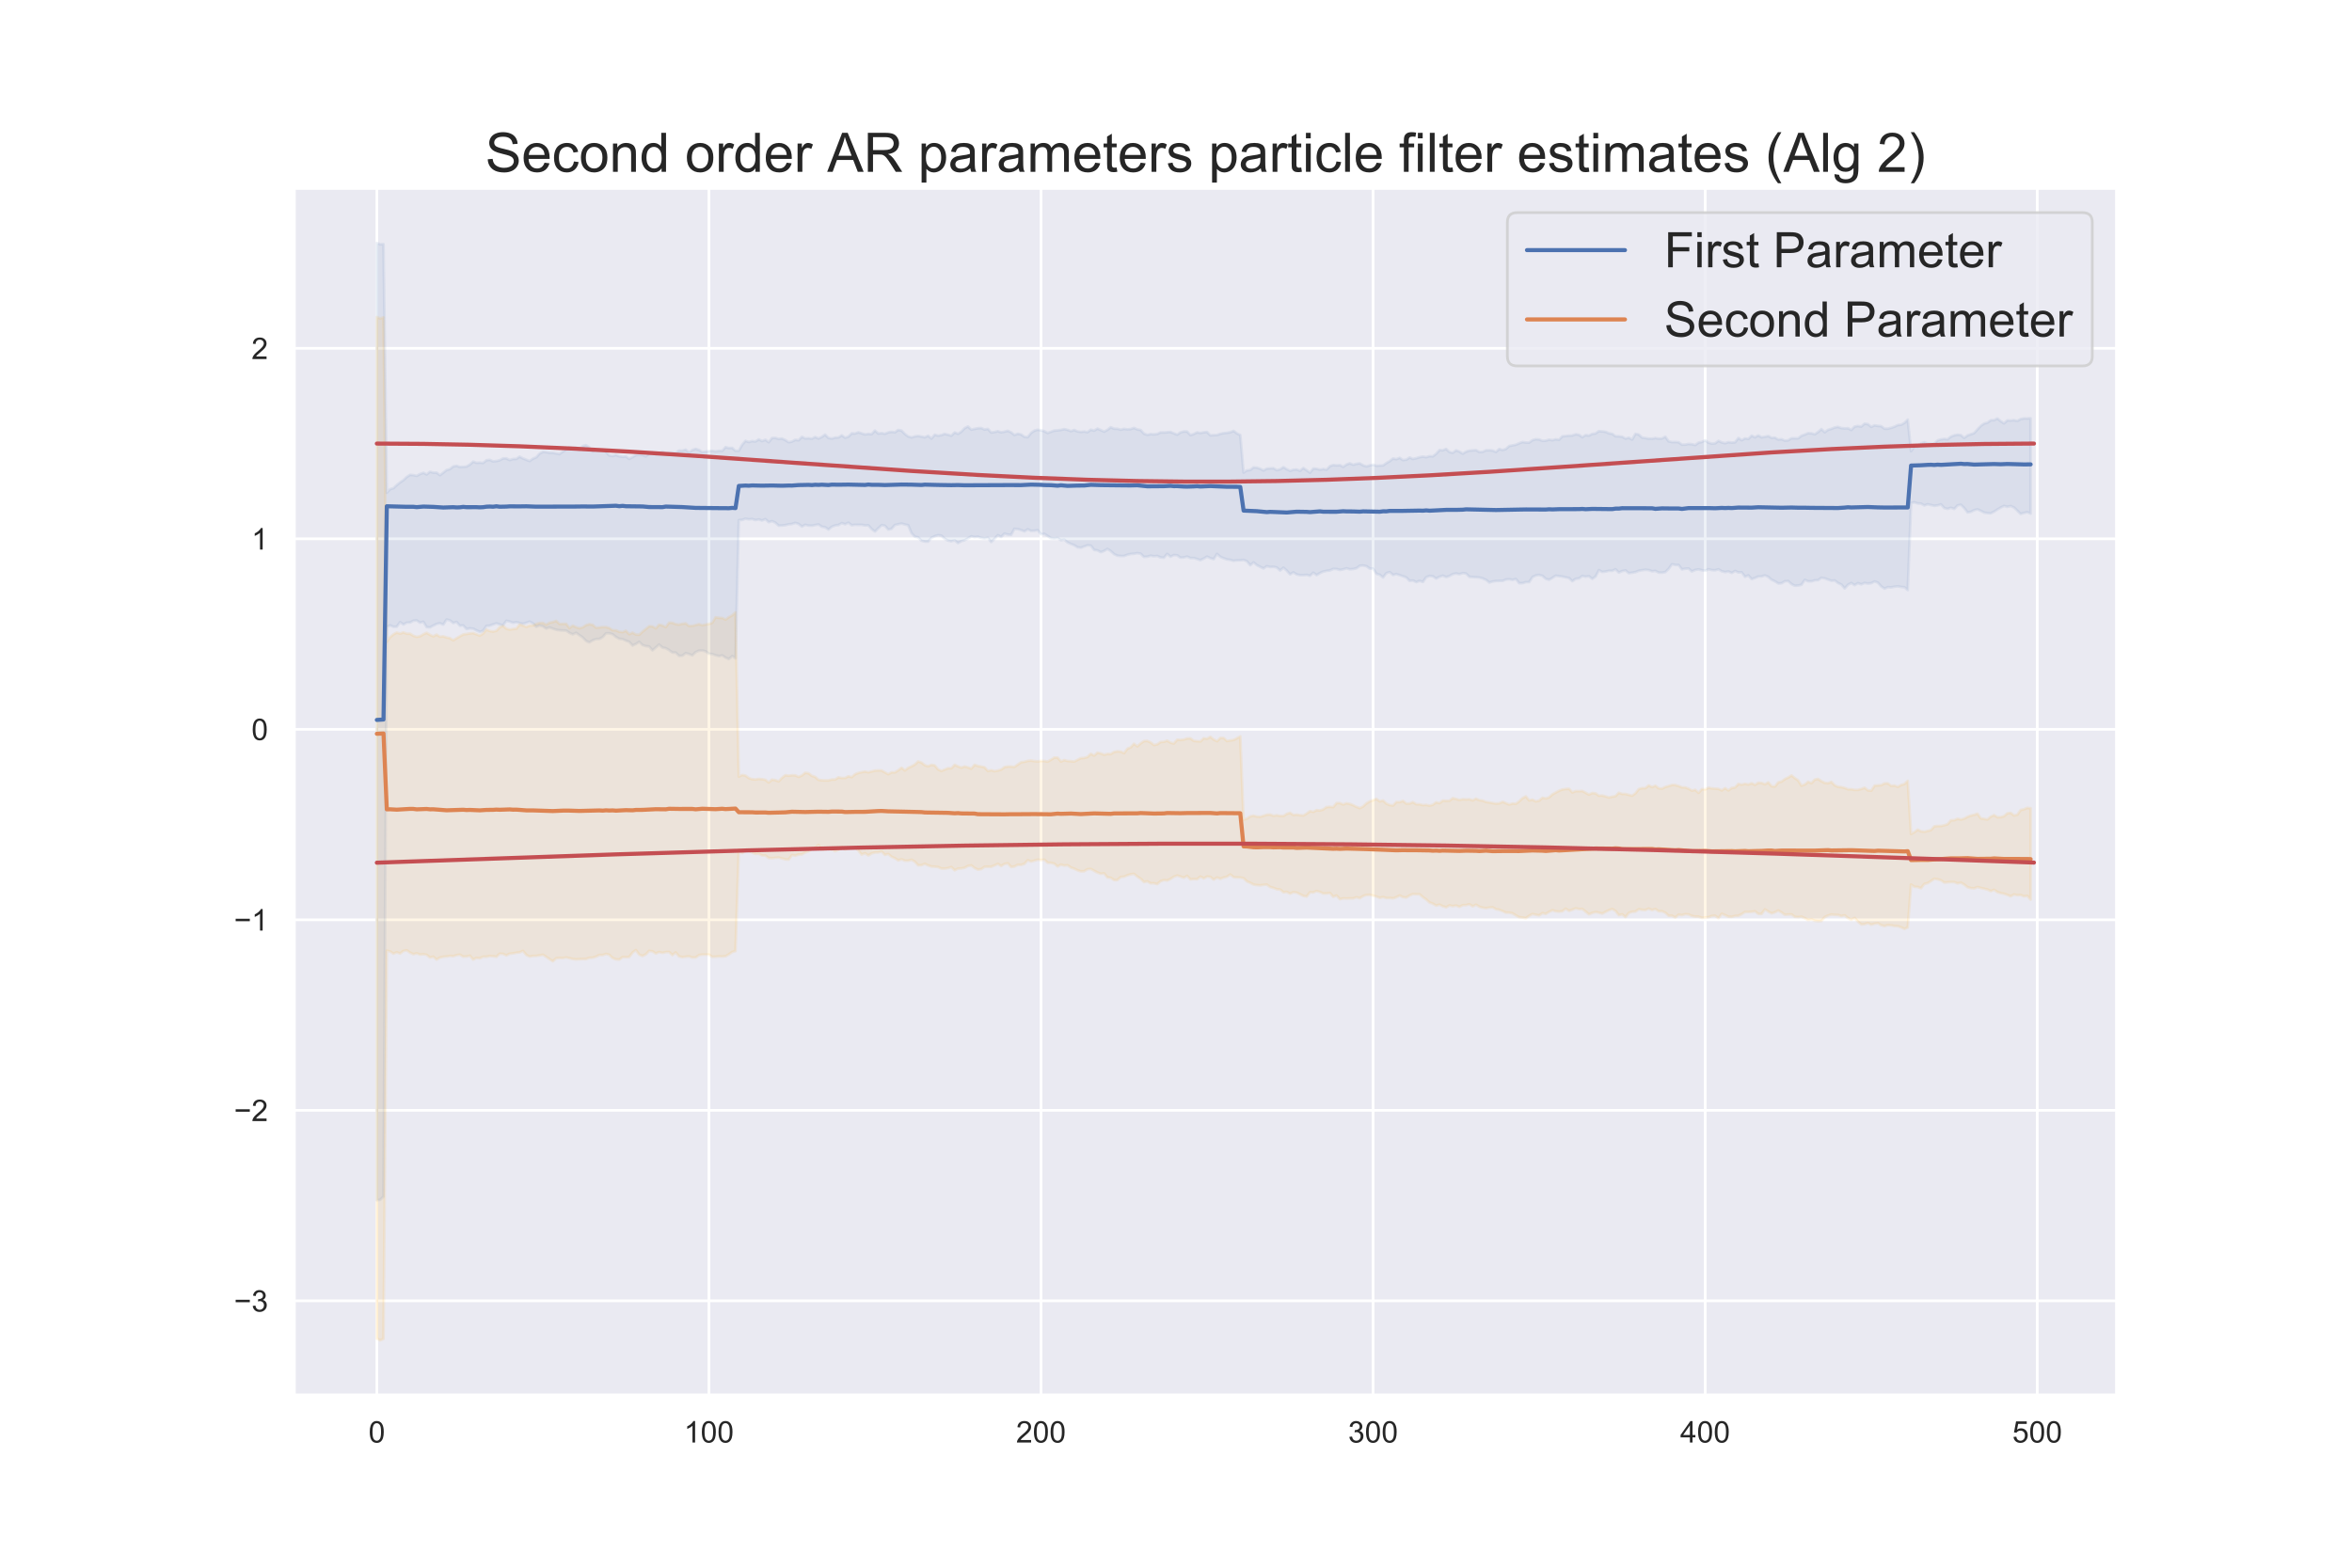 <?xml version="1.0" encoding="utf-8" standalone="no"?>
<!DOCTYPE svg PUBLIC "-//W3C//DTD SVG 1.1//EN"
  "http://www.w3.org/Graphics/SVG/1.1/DTD/svg11.dtd">
<!-- Created with matplotlib (https://matplotlib.org/) -->
<svg height="576pt" version="1.1" viewBox="0 0 864 576" width="864pt" xmlns="http://www.w3.org/2000/svg" xmlns:xlink="http://www.w3.org/1999/xlink">
 <defs>
  <style type="text/css">
*{stroke-linecap:butt;stroke-linejoin:round;}
  </style>
 </defs>
 <g id="figure_1">
  <g id="patch_1">
   <path d="M 0 576 
L 864 576 
L 864 0 
L 0 0 
z
" style="fill:#ffffff;"/>
  </g>
  <g id="axes_1">
   <g id="patch_2">
    <path d="M 108 512.64 
L 777.6 512.64 
L 777.6 69.12 
L 108 69.12 
z
" style="fill:#eaeaf2;"/>
   </g>
   <g id="matplotlib.axis_1">
    <g id="xtick_1">
     <g id="line2d_1">
      <path clip-path="url(#p8fa39385c2)" d="M 138.436 512.64 
L 138.436 69.12 
" style="fill:none;stroke:#ffffff;stroke-linecap:round;"/>
     </g>
     <g id="text_1">
      <!-- 0 -->
      <defs>
       <path d="M 4.156 35.297 
Q 4.156 48 6.766 55.734 
Q 9.375 63.484 14.516 67.672 
Q 19.672 71.875 27.484 71.875 
Q 33.25 71.875 37.594 69.547 
Q 41.938 67.234 44.766 62.859 
Q 47.609 58.5 49.219 52.219 
Q 50.828 45.953 50.828 35.297 
Q 50.828 22.703 48.234 14.969 
Q 45.656 7.234 40.5 3 
Q 35.359 -1.219 27.484 -1.219 
Q 17.141 -1.219 11.234 6.203 
Q 4.156 15.141 4.156 35.297 
z
M 13.188 35.297 
Q 13.188 17.672 17.312 11.828 
Q 21.438 6 27.484 6 
Q 33.547 6 37.672 11.859 
Q 41.797 17.719 41.797 35.297 
Q 41.797 52.984 37.672 58.781 
Q 33.547 64.594 27.391 64.594 
Q 21.344 64.594 17.719 59.469 
Q 13.188 52.938 13.188 35.297 
z
" id="ArialMT-48"/>
      </defs>
      <g style="fill:#262626;" transform="translate(135.378 530.014)scale(0.11 -0.11)">
       <use xlink:href="#ArialMT-48"/>
      </g>
     </g>
    </g>
    <g id="xtick_2">
     <g id="line2d_2">
      <path clip-path="url(#p8fa39385c2)" d="M 260.426 512.64 
L 260.426 69.12 
" style="fill:none;stroke:#ffffff;stroke-linecap:round;"/>
     </g>
     <g id="text_2">
      <!-- 100 -->
      <defs>
       <path d="M 37.25 0 
L 28.469 0 
L 28.469 56 
Q 25.297 52.984 20.141 49.953 
Q 14.984 46.922 10.891 45.406 
L 10.891 53.906 
Q 18.266 57.375 23.781 62.297 
Q 29.297 67.234 31.594 71.875 
L 37.25 71.875 
z
" id="ArialMT-49"/>
      </defs>
      <g style="fill:#262626;" transform="translate(251.25 530.014)scale(0.11 -0.11)">
       <use xlink:href="#ArialMT-49"/>
       <use x="55.615" xlink:href="#ArialMT-48"/>
       <use x="111.23" xlink:href="#ArialMT-48"/>
      </g>
     </g>
    </g>
    <g id="xtick_3">
     <g id="line2d_3">
      <path clip-path="url(#p8fa39385c2)" d="M 382.415 512.64 
L 382.415 69.12 
" style="fill:none;stroke:#ffffff;stroke-linecap:round;"/>
     </g>
     <g id="text_3">
      <!-- 200 -->
      <defs>
       <path d="M 50.344 8.453 
L 50.344 0 
L 3.031 0 
Q 2.938 3.172 4.047 6.109 
Q 5.859 10.938 9.828 15.625 
Q 13.812 20.312 21.344 26.469 
Q 33.016 36.031 37.109 41.625 
Q 41.219 47.219 41.219 52.203 
Q 41.219 57.422 37.469 61 
Q 33.734 64.594 27.734 64.594 
Q 21.391 64.594 17.578 60.781 
Q 13.766 56.984 13.719 50.25 
L 4.688 51.172 
Q 5.609 61.281 11.656 66.578 
Q 17.719 71.875 27.938 71.875 
Q 38.234 71.875 44.234 66.156 
Q 50.25 60.453 50.25 52 
Q 50.25 47.703 48.484 43.547 
Q 46.734 39.406 42.656 34.812 
Q 38.578 30.219 29.109 22.219 
Q 21.188 15.578 18.938 13.203 
Q 16.703 10.844 15.234 8.453 
z
" id="ArialMT-50"/>
      </defs>
      <g style="fill:#262626;" transform="translate(373.24 530.014)scale(0.11 -0.11)">
       <use xlink:href="#ArialMT-50"/>
       <use x="55.615" xlink:href="#ArialMT-48"/>
       <use x="111.23" xlink:href="#ArialMT-48"/>
      </g>
     </g>
    </g>
    <g id="xtick_4">
     <g id="line2d_4">
      <path clip-path="url(#p8fa39385c2)" d="M 504.405 512.64 
L 504.405 69.12 
" style="fill:none;stroke:#ffffff;stroke-linecap:round;"/>
     </g>
     <g id="text_4">
      <!-- 300 -->
      <defs>
       <path d="M 4.203 18.891 
L 12.984 20.062 
Q 14.5 12.594 18.141 9.297 
Q 21.781 6 27 6 
Q 33.203 6 37.469 10.297 
Q 41.75 14.594 41.75 20.953 
Q 41.75 27 37.797 30.922 
Q 33.844 34.859 27.734 34.859 
Q 25.25 34.859 21.531 33.891 
L 22.516 41.609 
Q 23.391 41.5 23.922 41.5 
Q 29.547 41.5 34.031 44.422 
Q 38.531 47.359 38.531 53.469 
Q 38.531 58.297 35.25 61.469 
Q 31.984 64.656 26.812 64.656 
Q 21.688 64.656 18.266 61.422 
Q 14.844 58.203 13.875 51.766 
L 5.078 53.328 
Q 6.688 62.156 12.391 67.016 
Q 18.109 71.875 26.609 71.875 
Q 32.469 71.875 37.391 69.359 
Q 42.328 66.844 44.938 62.5 
Q 47.562 58.156 47.562 53.266 
Q 47.562 48.641 45.062 44.828 
Q 42.578 41.016 37.703 38.766 
Q 44.047 37.312 47.562 32.688 
Q 51.078 28.078 51.078 21.141 
Q 51.078 11.766 44.234 5.25 
Q 37.406 -1.266 26.953 -1.266 
Q 17.531 -1.266 11.297 4.344 
Q 5.078 9.969 4.203 18.891 
z
" id="ArialMT-51"/>
      </defs>
      <g style="fill:#262626;" transform="translate(495.229 530.014)scale(0.11 -0.11)">
       <use xlink:href="#ArialMT-51"/>
       <use x="55.615" xlink:href="#ArialMT-48"/>
       <use x="111.23" xlink:href="#ArialMT-48"/>
      </g>
     </g>
    </g>
    <g id="xtick_5">
     <g id="line2d_5">
      <path clip-path="url(#p8fa39385c2)" d="M 626.394 512.64 
L 626.394 69.12 
" style="fill:none;stroke:#ffffff;stroke-linecap:round;"/>
     </g>
     <g id="text_5">
      <!-- 400 -->
      <defs>
       <path d="M 32.328 0 
L 32.328 17.141 
L 1.266 17.141 
L 1.266 25.203 
L 33.938 71.578 
L 41.109 71.578 
L 41.109 25.203 
L 50.781 25.203 
L 50.781 17.141 
L 41.109 17.141 
L 41.109 0 
z
M 32.328 25.203 
L 32.328 57.469 
L 9.906 25.203 
z
" id="ArialMT-52"/>
      </defs>
      <g style="fill:#262626;" transform="translate(617.219 530.014)scale(0.11 -0.11)">
       <use xlink:href="#ArialMT-52"/>
       <use x="55.615" xlink:href="#ArialMT-48"/>
       <use x="111.23" xlink:href="#ArialMT-48"/>
      </g>
     </g>
    </g>
    <g id="xtick_6">
     <g id="line2d_6">
      <path clip-path="url(#p8fa39385c2)" d="M 748.384 512.64 
L 748.384 69.12 
" style="fill:none;stroke:#ffffff;stroke-linecap:round;"/>
     </g>
     <g id="text_6">
      <!-- 500 -->
      <defs>
       <path d="M 4.156 18.75 
L 13.375 19.531 
Q 14.406 12.797 18.141 9.391 
Q 21.875 6 27.156 6 
Q 33.5 6 37.891 10.781 
Q 42.281 15.578 42.281 23.484 
Q 42.281 31 38.062 35.344 
Q 33.844 39.703 27 39.703 
Q 22.75 39.703 19.328 37.766 
Q 15.922 35.844 13.969 32.766 
L 5.719 33.844 
L 12.641 70.609 
L 48.25 70.609 
L 48.25 62.203 
L 19.672 62.203 
L 15.828 42.969 
Q 22.266 47.469 29.344 47.469 
Q 38.719 47.469 45.156 40.969 
Q 51.609 34.469 51.609 24.266 
Q 51.609 14.547 45.953 7.469 
Q 39.062 -1.219 27.156 -1.219 
Q 17.391 -1.219 11.203 4.25 
Q 5.031 9.719 4.156 18.75 
z
" id="ArialMT-53"/>
      </defs>
      <g style="fill:#262626;" transform="translate(739.208 530.014)scale(0.11 -0.11)">
       <use xlink:href="#ArialMT-53"/>
       <use x="55.615" xlink:href="#ArialMT-48"/>
       <use x="111.23" xlink:href="#ArialMT-48"/>
      </g>
     </g>
    </g>
   </g>
   <g id="matplotlib.axis_2">
    <g id="ytick_1">
     <g id="line2d_7">
      <path clip-path="url(#p8fa39385c2)" d="M 108 477.959 
L 777.6 477.959 
" style="fill:none;stroke:#ffffff;stroke-linecap:round;"/>
     </g>
     <g id="text_7">
      <!-- −3 -->
      <defs>
       <path d="M 52.828 31.203 
L 5.562 31.203 
L 5.562 39.406 
L 52.828 39.406 
z
" id="ArialMT-8722"/>
      </defs>
      <g style="fill:#262626;" transform="translate(85.958 481.896)scale(0.11 -0.11)">
       <use xlink:href="#ArialMT-8722"/>
       <use x="58.398" xlink:href="#ArialMT-51"/>
      </g>
     </g>
    </g>
    <g id="ytick_2">
     <g id="line2d_8">
      <path clip-path="url(#p8fa39385c2)" d="M 108 407.963 
L 777.6 407.963 
" style="fill:none;stroke:#ffffff;stroke-linecap:round;"/>
     </g>
     <g id="text_8">
      <!-- −2 -->
      <g style="fill:#262626;" transform="translate(85.958 411.9)scale(0.11 -0.11)">
       <use xlink:href="#ArialMT-8722"/>
       <use x="58.398" xlink:href="#ArialMT-50"/>
      </g>
     </g>
    </g>
    <g id="ytick_3">
     <g id="line2d_9">
      <path clip-path="url(#p8fa39385c2)" d="M 108 337.968 
L 777.6 337.968 
" style="fill:none;stroke:#ffffff;stroke-linecap:round;"/>
     </g>
     <g id="text_9">
      <!-- −1 -->
      <g style="fill:#262626;" transform="translate(85.958 341.905)scale(0.11 -0.11)">
       <use xlink:href="#ArialMT-8722"/>
       <use x="58.398" xlink:href="#ArialMT-49"/>
      </g>
     </g>
    </g>
    <g id="ytick_4">
     <g id="line2d_10">
      <path clip-path="url(#p8fa39385c2)" d="M 108 267.973 
L 777.6 267.973 
" style="fill:none;stroke:#ffffff;stroke-linecap:round;"/>
     </g>
     <g id="text_10">
      <!-- 0 -->
      <g style="fill:#262626;" transform="translate(92.383 271.91)scale(0.11 -0.11)">
       <use xlink:href="#ArialMT-48"/>
      </g>
     </g>
    </g>
    <g id="ytick_5">
     <g id="line2d_11">
      <path clip-path="url(#p8fa39385c2)" d="M 108 197.978 
L 777.6 197.978 
" style="fill:none;stroke:#ffffff;stroke-linecap:round;"/>
     </g>
     <g id="text_11">
      <!-- 1 -->
      <g style="fill:#262626;" transform="translate(92.383 201.914)scale(0.11 -0.11)">
       <use xlink:href="#ArialMT-49"/>
      </g>
     </g>
    </g>
    <g id="ytick_6">
     <g id="line2d_12">
      <path clip-path="url(#p8fa39385c2)" d="M 108 127.982 
L 777.6 127.982 
" style="fill:none;stroke:#ffffff;stroke-linecap:round;"/>
     </g>
     <g id="text_12">
      <!-- 2 -->
      <g style="fill:#262626;" transform="translate(92.383 131.919)scale(0.11 -0.11)">
       <use xlink:href="#ArialMT-50"/>
      </g>
     </g>
    </g>
   </g>
   <g id="PolyCollection_1">
    <defs>
     <path d="M 138.436 -486.72 
L 138.436 -134.967 
L 139.656 -135.163 
L 140.876 -136.344 
L 142.096 -345.626 
L 143.316 -346.242 
L 144.536 -345.688 
L 145.756 -345.717 
L 146.976 -347.417 
L 148.196 -346.54 
L 149.415 -347.243 
L 150.635 -347.26 
L 151.855 -347.937 
L 153.075 -348.058 
L 154.295 -347.198 
L 155.515 -347.557 
L 156.735 -345.575 
L 157.955 -345.484 
L 159.175 -346.161 
L 160.394 -346.739 
L 161.614 -347.022 
L 162.834 -346.49 
L 164.054 -348.367 
L 165.274 -348.075 
L 166.494 -347.095 
L 167.714 -347.481 
L 168.934 -346.108 
L 170.154 -346.211 
L 171.374 -344.891 
L 172.593 -345.131 
L 173.813 -345.02 
L 175.033 -344.408 
L 176.253 -343.828 
L 177.473 -344.228 
L 178.693 -346.023 
L 179.913 -346.118 
L 181.133 -346.579 
L 182.353 -346.995 
L 183.572 -346.568 
L 184.792 -346.263 
L 186.012 -347.924 
L 187.232 -347.635 
L 188.452 -347.176 
L 189.672 -347.411 
L 190.892 -347.105 
L 192.112 -346.792 
L 193.332 -347.172 
L 194.552 -347.612 
L 195.771 -346.973 
L 196.991 -345.661 
L 198.211 -346.201 
L 199.431 -345.859 
L 200.651 -345.044 
L 201.871 -345.468 
L 203.091 -345.012 
L 204.311 -344.615 
L 205.531 -344.414 
L 206.75 -344.353 
L 207.97 -344.306 
L 209.19 -343.462 
L 210.41 -342.946 
L 211.63 -343.489 
L 212.85 -342.608 
L 214.07 -341.788 
L 215.29 -340.509 
L 216.51 -339.964 
L 217.729 -340.742 
L 218.949 -341.174 
L 220.169 -341.24 
L 221.389 -341.883 
L 222.609 -343.288 
L 223.829 -343.307 
L 225.049 -342.958 
L 226.269 -341.96 
L 227.489 -341.306 
L 228.709 -341.152 
L 229.928 -340.607 
L 231.148 -340.166 
L 232.368 -338.811 
L 233.588 -339.387 
L 234.808 -340.161 
L 236.028 -338.989 
L 237.248 -338.595 
L 238.468 -338.488 
L 239.688 -337.034 
L 240.907 -338.106 
L 242.127 -339.167 
L 243.347 -338.061 
L 244.567 -337.843 
L 245.787 -337.13 
L 247.007 -336.246 
L 248.227 -336.234 
L 249.447 -335.041 
L 250.667 -335.07 
L 251.887 -336.025 
L 253.106 -335.699 
L 254.326 -335.19 
L 255.546 -336.377 
L 256.766 -336.932 
L 257.986 -336.978 
L 259.206 -336.694 
L 260.426 -335.77 
L 261.646 -335.692 
L 262.866 -335.255 
L 264.085 -334.922 
L 265.305 -335.206 
L 266.525 -334.37 
L 267.745 -333.852 
L 268.965 -334.942 
L 270.185 -334.108 
L 271.405 -384.907 
L 272.625 -384.981 
L 273.845 -385.417 
L 275.065 -385.182 
L 276.284 -385.313 
L 277.504 -384.907 
L 278.724 -385.15 
L 279.944 -384.763 
L 281.164 -385.276 
L 282.384 -384.147 
L 283.604 -384.527 
L 284.824 -383.961 
L 286.044 -382.878 
L 287.263 -382.932 
L 288.483 -383.029 
L 289.703 -383.357 
L 290.923 -383.464 
L 292.143 -383.881 
L 293.363 -383.482 
L 294.583 -382.525 
L 295.803 -383.178 
L 297.023 -382.886 
L 298.243 -382.849 
L 299.462 -383.081 
L 300.682 -383.31 
L 301.902 -382.483 
L 303.122 -382.292 
L 304.342 -381.418 
L 305.562 -382.465 
L 306.782 -382.941 
L 308.002 -383.096 
L 309.222 -383.804 
L 310.441 -383.374 
L 311.661 -383.956 
L 312.881 -383.013 
L 314.101 -383.192 
L 315.321 -383.148 
L 316.541 -383.172 
L 317.761 -382.927 
L 318.981 -382.992 
L 320.201 -381.603 
L 321.421 -380.723 
L 322.64 -381.918 
L 323.86 -383.034 
L 325.08 -382.84 
L 326.3 -381.415 
L 327.52 -381.723 
L 328.74 -383.094 
L 329.96 -383.372 
L 331.18 -383.644 
L 332.4 -383.296 
L 333.619 -383.013 
L 334.839 -380.118 
L 336.059 -378.814 
L 337.279 -378.541 
L 338.499 -377.341 
L 339.719 -377.017 
L 340.939 -377.001 
L 342.159 -378.402 
L 343.379 -378.975 
L 344.599 -379.361 
L 345.818 -379.166 
L 347.038 -378.027 
L 348.258 -377.379 
L 349.478 -377.147 
L 350.698 -377.48 
L 351.918 -376.463 
L 353.138 -377.172 
L 354.358 -377.519 
L 355.578 -378.168 
L 356.797 -378.947 
L 358.017 -378.66 
L 359.237 -378.787 
L 360.457 -378.356 
L 361.677 -378.133 
L 362.897 -378.389 
L 364.117 -376.834 
L 365.337 -377.996 
L 366.557 -379.365 
L 367.776 -378.715 
L 368.996 -379.943 
L 370.216 -379.597 
L 371.436 -379.498 
L 372.656 -381.715 
L 373.876 -381.578 
L 375.096 -381.253 
L 376.316 -380.769 
L 377.536 -381.539 
L 378.756 -380.948 
L 379.975 -381.016 
L 381.195 -381.228 
L 382.415 -379.672 
L 383.635 -379.855 
L 384.855 -379.074 
L 386.075 -378.245 
L 387.295 -378.116 
L 388.515 -378.268 
L 389.735 -377.506 
L 390.954 -377.722 
L 392.174 -376.702 
L 393.394 -376.147 
L 394.614 -375.683 
L 395.834 -374.913 
L 397.054 -374.771 
L 398.274 -375.222 
L 399.494 -375.634 
L 400.714 -375.532 
L 401.934 -373.938 
L 403.153 -373.781 
L 404.373 -373.121 
L 405.593 -373.575 
L 406.813 -374.314 
L 408.033 -373.533 
L 409.253 -372.404 
L 410.473 -371.833 
L 411.693 -371.717 
L 412.913 -371.711 
L 414.132 -372.167 
L 415.352 -372.464 
L 416.572 -372.552 
L 417.792 -372.766 
L 419.012 -372.554 
L 420.232 -371.381 
L 421.452 -371.458 
L 422.672 -371.824 
L 423.892 -371.621 
L 425.112 -371.742 
L 426.331 -371.196 
L 427.551 -371.073 
L 428.771 -372.478 
L 429.991 -371.461 
L 431.211 -372.044 
L 432.431 -371.98 
L 433.651 -371.099 
L 434.871 -371.185 
L 436.091 -371.506 
L 437.31 -370.955 
L 438.53 -370.963 
L 439.75 -370.625 
L 440.97 -370.177 
L 442.19 -370.785 
L 443.41 -371.483 
L 444.63 -370.923 
L 445.85 -370.558 
L 447.07 -372.48 
L 448.29 -371.399 
L 449.509 -370.887 
L 450.729 -370.444 
L 451.949 -370.293 
L 453.169 -369.958 
L 454.389 -370.115 
L 455.609 -370.142 
L 456.829 -370.255 
L 458.049 -369.79 
L 459.269 -368.314 
L 460.488 -369.379 
L 461.708 -368.355 
L 462.928 -367.742 
L 464.148 -367.144 
L 465.368 -367.963 
L 466.588 -367.679 
L 467.808 -367.731 
L 469.028 -367.5 
L 470.248 -366.375 
L 471.468 -367.425 
L 472.687 -366.335 
L 473.907 -364.976 
L 475.127 -365.71 
L 476.347 -364.939 
L 477.567 -364.69 
L 478.787 -364.664 
L 480.007 -364.789 
L 481.227 -364.457 
L 482.447 -365.575 
L 483.666 -364.697 
L 484.886 -365.457 
L 486.106 -365.997 
L 487.326 -366.264 
L 488.546 -366.413 
L 489.766 -366.979 
L 490.986 -366.939 
L 492.206 -366.595 
L 493.426 -366.828 
L 494.646 -367.191 
L 495.865 -366.835 
L 497.085 -366.93 
L 498.305 -367.223 
L 499.525 -368.126 
L 500.745 -368.228 
L 501.965 -367.972 
L 503.185 -367.081 
L 504.405 -367.035 
L 505.625 -365.172 
L 506.844 -364.843 
L 508.064 -363.84 
L 509.284 -365.415 
L 510.504 -365.801 
L 511.724 -364.742 
L 512.944 -365.086 
L 514.164 -364.663 
L 515.384 -364.286 
L 516.604 -363.825 
L 517.824 -362.577 
L 519.043 -362.718 
L 520.263 -362.11 
L 521.483 -362.578 
L 522.703 -362.173 
L 523.923 -363.93 
L 525.143 -364.396 
L 526.363 -364.254 
L 527.583 -363.446 
L 528.803 -364.102 
L 530.022 -364.493 
L 531.242 -363.969 
L 532.462 -364.384 
L 533.682 -365.046 
L 534.902 -365.307 
L 536.122 -365.02 
L 537.342 -365.433 
L 538.562 -365.272 
L 539.782 -364.051 
L 541.001 -363.977 
L 542.221 -363.921 
L 543.441 -363.807 
L 544.661 -363.477 
L 545.881 -362.96 
L 547.101 -361.966 
L 548.321 -362.338 
L 549.541 -362.525 
L 550.761 -362.572 
L 551.981 -362.57 
L 553.2 -363.064 
L 554.42 -363.169 
L 555.64 -362.933 
L 556.86 -363.261 
L 558.08 -361.725 
L 559.3 -361.726 
L 560.52 -362.115 
L 561.74 -362.107 
L 562.96 -363.98 
L 564.179 -364.575 
L 565.399 -364.766 
L 566.619 -364.412 
L 567.839 -363.332 
L 569.059 -362.974 
L 570.279 -363.692 
L 571.499 -364.482 
L 572.719 -364.313 
L 573.939 -364.141 
L 575.159 -363.877 
L 576.378 -363.617 
L 577.598 -362.449 
L 578.818 -363.334 
L 580.038 -363.479 
L 581.258 -364.386 
L 582.478 -364.099 
L 583.698 -364.297 
L 584.918 -363.317 
L 586.138 -364.184 
L 587.357 -366.507 
L 588.577 -365.852 
L 589.797 -366.002 
L 591.017 -366.284 
L 592.237 -366.265 
L 593.457 -366.829 
L 594.677 -365.628 
L 595.897 -366.179 
L 597.117 -366.423 
L 598.337 -365.402 
L 599.556 -365.585 
L 600.776 -365.79 
L 601.996 -366.287 
L 603.216 -366.484 
L 604.436 -366.66 
L 605.656 -366.545 
L 606.876 -366.107 
L 608.096 -366.242 
L 609.316 -365.625 
L 610.535 -365.598 
L 611.755 -365.812 
L 612.975 -366.989 
L 614.195 -368.678 
L 615.415 -368.427 
L 616.635 -368.41 
L 617.855 -366.796 
L 619.075 -367.047 
L 620.295 -367.115 
L 621.515 -366.041 
L 622.734 -366.586 
L 623.954 -366.789 
L 625.174 -366.496 
L 626.394 -366.279 
L 627.614 -366.852 
L 628.834 -366.546 
L 630.054 -366.47 
L 631.274 -366.816 
L 632.494 -366.111 
L 633.713 -365.808 
L 634.933 -366.041 
L 636.153 -365.485 
L 637.373 -366.215 
L 638.593 -365.677 
L 639.813 -365.723 
L 641.033 -364.051 
L 642.253 -364.602 
L 643.473 -363.222 
L 644.693 -363.658 
L 645.912 -364.174 
L 647.132 -364.188 
L 648.352 -364.592 
L 649.572 -364.04 
L 650.792 -362.992 
L 652.012 -362.41 
L 653.232 -361.642 
L 654.452 -361.704 
L 655.672 -362.441 
L 656.891 -362.5 
L 658.111 -361.384 
L 659.331 -360.802 
L 660.551 -360.873 
L 661.771 -361.137 
L 662.991 -362.939 
L 664.211 -362.429 
L 665.431 -362.401 
L 666.651 -362.781 
L 667.871 -362.829 
L 669.09 -363.718 
L 670.31 -363.517 
L 671.53 -363.061 
L 672.75 -362.617 
L 673.97 -362.734 
L 675.19 -361.791 
L 676.41 -361.243 
L 677.63 -359.791 
L 678.85 -361.142 
L 680.069 -361.789 
L 681.289 -360.996 
L 682.509 -361.74 
L 683.729 -361.298 
L 684.949 -361.819 
L 686.169 -361.606 
L 687.389 -361.717 
L 688.609 -362.359 
L 689.829 -361.923 
L 691.048 -360.54 
L 692.268 -359.737 
L 693.488 -360.252 
L 694.708 -360.174 
L 695.928 -360.438 
L 697.148 -360.563 
L 698.368 -360.334 
L 699.588 -360.237 
L 700.808 -359.201 
L 702.028 -391.177 
L 703.247 -391.421 
L 704.467 -391.034 
L 705.687 -390.96 
L 706.907 -390.287 
L 708.127 -390.734 
L 709.347 -390.435 
L 710.567 -390.155 
L 711.787 -390.315 
L 713.007 -390.69 
L 714.226 -389.323 
L 715.446 -389.037 
L 716.666 -389.434 
L 717.886 -389.009 
L 719.106 -390.305 
L 720.326 -390.556 
L 721.546 -389.358 
L 722.766 -387.733 
L 723.986 -387.935 
L 725.206 -388.561 
L 726.425 -388.864 
L 727.645 -388.309 
L 728.865 -387.681 
L 730.085 -387.469 
L 731.305 -387.405 
L 732.525 -388.013 
L 733.745 -388.804 
L 734.965 -389.51 
L 736.185 -390.118 
L 737.404 -389.789 
L 738.624 -390.077 
L 739.844 -389.513 
L 741.064 -388.362 
L 742.284 -387.171 
L 743.504 -387.557 
L 744.724 -387.839 
L 745.944 -387.299 
L 745.944 -422.323 
L 745.944 -422.323 
L 744.724 -422.24 
L 743.504 -422.267 
L 742.284 -422.027 
L 741.064 -421.341 
L 739.844 -421.615 
L 738.624 -421.463 
L 737.404 -421.554 
L 736.185 -420.437 
L 734.965 -421.223 
L 733.745 -422.24 
L 732.525 -421.632 
L 731.305 -421.602 
L 730.085 -420.701 
L 728.865 -420.387 
L 727.645 -419.513 
L 726.425 -418.235 
L 725.206 -416.875 
L 723.986 -416.444 
L 722.766 -416.014 
L 721.546 -415.103 
L 720.326 -416.111 
L 719.106 -416.287 
L 717.886 -416.035 
L 716.666 -415.576 
L 715.446 -414.586 
L 714.226 -414.72 
L 713.007 -414.569 
L 711.787 -414.157 
L 710.567 -412.999 
L 709.347 -412.946 
L 708.127 -413.009 
L 706.907 -413.509 
L 705.687 -413.083 
L 704.467 -411.808 
L 703.247 -411.936 
L 702.028 -410.192 
L 700.808 -421.838 
L 699.588 -420.607 
L 698.368 -419.944 
L 697.148 -419.818 
L 695.928 -419.225 
L 694.708 -418.801 
L 693.488 -418.468 
L 692.268 -418.489 
L 691.048 -419.428 
L 689.829 -419.503 
L 688.609 -419.715 
L 687.389 -419.165 
L 686.169 -420.16 
L 684.949 -420.334 
L 683.729 -419.268 
L 682.509 -419.47 
L 681.289 -419.251 
L 680.069 -418.013 
L 678.85 -418.662 
L 677.63 -418.598 
L 676.41 -418.708 
L 675.19 -419.16 
L 673.97 -418.922 
L 672.75 -418.433 
L 671.53 -418.08 
L 670.31 -417.193 
L 669.09 -418.35 
L 667.871 -417.24 
L 666.651 -416.44 
L 665.431 -416.79 
L 664.211 -416.847 
L 662.991 -416.329 
L 661.771 -415.886 
L 660.551 -414.948 
L 659.331 -414.961 
L 658.111 -414.977 
L 656.891 -414.209 
L 655.672 -414.105 
L 654.452 -414.622 
L 653.232 -414.513 
L 652.012 -415.2 
L 650.792 -415.113 
L 649.572 -415.789 
L 648.352 -415.528 
L 647.132 -415.302 
L 645.912 -416.004 
L 644.693 -415.313 
L 643.473 -415.921 
L 642.253 -414.731 
L 641.033 -414.927 
L 639.813 -414.238 
L 638.593 -415.062 
L 637.373 -413.49 
L 636.153 -413.388 
L 634.933 -413.555 
L 633.713 -413.16 
L 632.494 -413.451 
L 631.274 -414.016 
L 630.054 -413.101 
L 628.834 -413.006 
L 627.614 -413.36 
L 626.394 -414.224 
L 625.174 -413.615 
L 623.954 -413.372 
L 622.734 -412.484 
L 621.515 -412.773 
L 620.295 -412.879 
L 619.075 -412.647 
L 617.855 -412.614 
L 616.635 -413.507 
L 615.415 -413.589 
L 614.195 -413.575 
L 612.975 -413.843 
L 611.755 -415.533 
L 610.535 -414.901 
L 609.316 -414.823 
L 608.096 -415.049 
L 606.876 -414.82 
L 605.656 -414.838 
L 604.436 -415.041 
L 603.216 -415.199 
L 601.996 -416.34 
L 600.776 -416.593 
L 599.556 -414.496 
L 598.337 -415.167 
L 597.117 -414.849 
L 595.897 -415.539 
L 594.677 -415.69 
L 593.457 -415.701 
L 592.237 -416.607 
L 591.017 -416.791 
L 589.797 -417.354 
L 588.577 -417.485 
L 587.357 -417.592 
L 586.138 -416.74 
L 584.918 -416.583 
L 583.698 -415.955 
L 582.478 -416.135 
L 581.258 -415.381 
L 580.038 -416.233 
L 578.818 -416.434 
L 577.598 -415.995 
L 576.378 -415.91 
L 575.159 -415.8 
L 573.939 -415.705 
L 572.719 -414.414 
L 571.499 -414.588 
L 570.279 -414.25 
L 569.059 -414.457 
L 567.839 -414.097 
L 566.619 -414.034 
L 565.399 -414.535 
L 564.179 -414.618 
L 562.96 -414.282 
L 561.74 -413.374 
L 560.52 -413.416 
L 559.3 -413.591 
L 558.08 -413.136 
L 556.86 -412.593 
L 555.64 -412.369 
L 554.42 -412.139 
L 553.2 -411.054 
L 551.981 -410.649 
L 550.761 -411.036 
L 549.541 -409.923 
L 548.321 -410.47 
L 547.101 -410.581 
L 545.881 -410.553 
L 544.661 -409.972 
L 543.441 -409.92 
L 542.221 -410.62 
L 541.001 -410.509 
L 539.782 -410.429 
L 538.562 -410.061 
L 537.342 -409.305 
L 536.122 -410.061 
L 534.902 -410.547 
L 533.682 -409.613 
L 532.462 -409.906 
L 531.242 -411.049 
L 530.022 -410.554 
L 528.803 -410.647 
L 527.583 -409.268 
L 526.363 -408.316 
L 525.143 -408.402 
L 523.923 -408.02 
L 522.703 -408.231 
L 521.483 -408.017 
L 520.263 -407.644 
L 519.043 -407.368 
L 517.824 -407.901 
L 516.604 -407.101 
L 515.384 -406.943 
L 514.164 -407.776 
L 512.944 -407.28 
L 511.724 -407.532 
L 510.504 -406.561 
L 509.284 -405.846 
L 508.064 -404.995 
L 506.844 -404.942 
L 505.625 -404.862 
L 504.405 -405.289 
L 503.185 -405.003 
L 501.965 -404.657 
L 500.745 -405.013 
L 499.525 -405.741 
L 498.305 -405.586 
L 497.085 -405.233 
L 495.865 -405.772 
L 494.646 -405.332 
L 493.426 -404.459 
L 492.206 -405.107 
L 490.986 -404.981 
L 489.766 -405.146 
L 488.546 -404.73 
L 487.326 -403.443 
L 486.106 -403.641 
L 484.886 -403.429 
L 483.666 -403.752 
L 482.447 -403.837 
L 481.227 -402.318 
L 480.007 -403.232 
L 478.787 -404.03 
L 477.567 -403.01 
L 476.347 -403.467 
L 475.127 -403.41 
L 473.907 -402.992 
L 472.687 -403.614 
L 471.468 -404.347 
L 470.248 -403.561 
L 469.028 -403.252 
L 467.808 -403.954 
L 466.588 -403.913 
L 465.368 -403.798 
L 464.148 -403.148 
L 462.928 -403.764 
L 461.708 -404.162 
L 460.488 -404.274 
L 459.269 -403.295 
L 458.049 -403.187 
L 456.829 -402.368 
L 455.609 -416.162 
L 454.389 -416.753 
L 453.169 -417.689 
L 451.949 -417.184 
L 450.729 -416.981 
L 449.509 -416.84 
L 448.29 -416.601 
L 447.07 -416.153 
L 445.85 -416.133 
L 444.63 -416.03 
L 443.41 -417.285 
L 442.19 -417.144 
L 440.97 -416.903 
L 439.75 -417.141 
L 438.53 -416.54 
L 437.31 -416.126 
L 436.091 -417.429 
L 434.871 -417.471 
L 433.651 -417.122 
L 432.431 -416.305 
L 431.211 -416.787 
L 429.991 -417.28 
L 428.771 -417.208 
L 427.551 -417.093 
L 426.331 -417.117 
L 425.112 -416.531 
L 423.892 -416.416 
L 422.672 -416.513 
L 421.452 -416.222 
L 420.232 -416.677 
L 419.012 -418.005 
L 417.792 -418.219 
L 416.572 -418.759 
L 415.352 -418.338 
L 414.132 -418.249 
L 412.913 -418.432 
L 411.693 -418.123 
L 410.473 -418.455 
L 409.253 -418.469 
L 408.033 -419.033 
L 406.813 -418.079 
L 405.593 -417.404 
L 404.373 -417.97 
L 403.153 -418.529 
L 401.934 -417.766 
L 400.714 -418.128 
L 399.494 -417.197 
L 398.274 -417.442 
L 397.054 -417.32 
L 395.834 -417.475 
L 394.614 -418.008 
L 393.394 -417.589 
L 392.174 -418.06 
L 390.954 -418.318 
L 389.735 -418.038 
L 388.515 -417.883 
L 387.295 -417.813 
L 386.075 -417.361 
L 384.855 -416.915 
L 383.635 -417.563 
L 382.415 -417.891 
L 381.195 -418.098 
L 379.975 -417.773 
L 378.756 -416.919 
L 377.536 -415.373 
L 376.316 -415.502 
L 375.096 -416.365 
L 373.876 -416.635 
L 372.656 -416.16 
L 371.436 -417.145 
L 370.216 -417.717 
L 368.996 -417.402 
L 367.776 -417.159 
L 366.557 -417.587 
L 365.337 -417.254 
L 364.117 -417.089 
L 362.897 -418.418 
L 361.677 -418.186 
L 360.457 -418.715 
L 359.237 -418.641 
L 358.017 -418.412 
L 356.797 -418.153 
L 355.578 -419.301 
L 354.358 -418.669 
L 353.138 -417.378 
L 351.918 -416.59 
L 350.698 -417.112 
L 349.478 -415.908 
L 348.258 -416.28 
L 347.038 -416.566 
L 345.818 -416.145 
L 344.599 -415.926 
L 343.379 -416.268 
L 342.159 -414.854 
L 340.939 -415.896 
L 339.719 -415.3 
L 338.499 -415.6 
L 337.279 -415.808 
L 336.059 -415.642 
L 334.839 -415.28 
L 333.619 -415.628 
L 332.4 -416.564 
L 331.18 -417.781 
L 329.96 -418.036 
L 328.74 -417.151 
L 327.52 -417.348 
L 326.3 -417.124 
L 325.08 -416.615 
L 323.86 -416.859 
L 322.64 -416.693 
L 321.421 -417.799 
L 320.201 -416.478 
L 318.981 -416.577 
L 317.761 -416.39 
L 316.541 -416.772 
L 315.321 -417.159 
L 314.101 -416.694 
L 312.881 -416.781 
L 311.661 -415.565 
L 310.441 -415.151 
L 309.222 -416.031 
L 308.002 -415.248 
L 306.782 -415.202 
L 305.562 -414.86 
L 304.342 -415.065 
L 303.122 -416.308 
L 301.902 -415.457 
L 300.682 -414.871 
L 299.462 -415.403 
L 298.243 -414.8 
L 297.023 -414.998 
L 295.803 -414.896 
L 294.583 -415.495 
L 293.363 -414.215 
L 292.143 -414.405 
L 290.923 -413.742 
L 289.703 -413.519 
L 288.483 -414.318 
L 287.263 -414.879 
L 286.044 -414.732 
L 284.824 -415.109 
L 283.604 -415.067 
L 282.384 -413.518 
L 281.164 -414.421 
L 279.944 -413.941 
L 278.724 -414.542 
L 277.504 -413.769 
L 276.284 -413.948 
L 275.065 -413.587 
L 273.845 -414.014 
L 272.625 -412.581 
L 271.405 -410.383 
L 270.185 -410.345 
L 268.965 -411.431 
L 267.745 -411.385 
L 266.525 -411.709 
L 265.305 -410.313 
L 264.085 -410.362 
L 262.866 -410.16 
L 261.646 -410.375 
L 260.426 -410.248 
L 259.206 -410.077 
L 257.986 -409.878 
L 256.766 -410.675 
L 255.546 -411.079 
L 254.326 -410.65 
L 253.106 -409.741 
L 251.887 -410.794 
L 250.667 -410.432 
L 249.447 -410.472 
L 248.227 -409.616 
L 247.007 -409.69 
L 245.787 -409.718 
L 244.567 -409.537 
L 243.347 -410.023 
L 242.127 -409.538 
L 240.907 -409.094 
L 239.688 -409.726 
L 238.468 -409.377 
L 237.248 -408.316 
L 236.028 -408.806 
L 234.808 -408.916 
L 233.588 -408.785 
L 232.368 -408.044 
L 231.148 -407.396 
L 229.928 -408.285 
L 228.709 -408.165 
L 227.489 -408.343 
L 226.269 -408.829 
L 225.049 -408.429 
L 223.829 -408.637 
L 222.609 -409.929 
L 221.389 -410.804 
L 220.169 -410.64 
L 218.949 -410.755 
L 217.729 -410.155 
L 216.51 -411.55 
L 215.29 -412.454 
L 214.07 -412.132 
L 212.85 -410.729 
L 211.63 -411.54 
L 210.41 -411.378 
L 209.19 -411.661 
L 207.97 -410.818 
L 206.75 -410.053 
L 205.531 -409.153 
L 204.311 -409.403 
L 203.091 -409.621 
L 201.871 -409.629 
L 200.651 -409.862 
L 199.431 -409.985 
L 198.211 -409.329 
L 196.991 -407.974 
L 195.771 -407.473 
L 194.552 -406.601 
L 193.332 -407.078 
L 192.112 -407.572 
L 190.892 -408.203 
L 189.672 -407.381 
L 188.452 -407.361 
L 187.232 -406.955 
L 186.012 -407.586 
L 184.792 -407.557 
L 183.572 -406.893 
L 182.353 -406.603 
L 181.133 -406.487 
L 179.913 -407.04 
L 178.693 -406.884 
L 177.473 -405.891 
L 176.253 -406.012 
L 175.033 -405.955 
L 173.813 -406.384 
L 172.593 -405.276 
L 171.374 -404.599 
L 170.154 -404.482 
L 168.934 -404.424 
L 167.714 -404.831 
L 166.494 -404.624 
L 165.274 -403.631 
L 164.054 -403.309 
L 162.834 -402.331 
L 161.614 -401.404 
L 160.394 -402.352 
L 159.175 -402.336 
L 157.955 -402.661 
L 156.735 -401.681 
L 155.515 -402.282 
L 154.295 -401.822 
L 153.075 -401.152 
L 151.855 -401.422 
L 150.635 -401.529 
L 149.415 -400.735 
L 148.196 -399.591 
L 146.976 -398.762 
L 145.756 -397.755 
L 144.536 -396.63 
L 143.316 -396.28 
L 142.096 -394.956 
L 140.876 -486.301 
L 139.656 -486.26 
L 138.436 -486.72 
z
" id="m8fa13cb2b6" style="stroke:#4c72b0;stroke-opacity:0.1;"/>
    </defs>
    <g clip-path="url(#p8fa39385c2)">
     <use style="fill:#4c72b0;fill-opacity:0.1;stroke:#4c72b0;stroke-opacity:0.1;" x="0" xlink:href="#m8fa13cb2b6" y="576"/>
    </g>
   </g>
   <g id="PolyCollection_2">
    <defs>
     <path d="M 138.436 -459.514 
L 138.436 -84.182 
L 139.656 -83.52 
L 140.876 -84.084 
L 142.096 -226.695 
L 143.316 -226.401 
L 144.536 -225.611 
L 145.756 -226.108 
L 146.976 -225.653 
L 148.196 -226.599 
L 149.415 -226.841 
L 150.635 -225.987 
L 151.855 -225.397 
L 153.075 -225.725 
L 154.295 -225.26 
L 155.515 -225.395 
L 156.735 -225.176 
L 157.955 -224.196 
L 159.175 -224.504 
L 160.394 -223.425 
L 161.614 -224.178 
L 162.834 -224.45 
L 164.054 -224.562 
L 165.274 -224.788 
L 166.494 -224.655 
L 167.714 -225.058 
L 168.934 -225.231 
L 170.154 -224.485 
L 171.374 -224.562 
L 172.593 -224.863 
L 173.813 -223.425 
L 175.033 -224.05 
L 176.253 -223.899 
L 177.473 -224.483 
L 178.693 -224.453 
L 179.913 -224.746 
L 181.133 -224.648 
L 182.353 -224.437 
L 183.572 -225.572 
L 184.792 -225.515 
L 186.012 -224.958 
L 187.232 -225.571 
L 188.452 -225.712 
L 189.672 -225.938 
L 190.892 -226.08 
L 192.112 -226.622 
L 193.332 -225.134 
L 194.552 -224.543 
L 195.771 -224.763 
L 196.991 -224.783 
L 198.211 -224.965 
L 199.431 -225.202 
L 200.651 -224.451 
L 201.871 -223.591 
L 203.091 -222.811 
L 204.311 -223.895 
L 205.531 -224.033 
L 206.75 -223.978 
L 207.97 -224.2 
L 209.19 -223.942 
L 210.41 -223.656 
L 211.63 -223.488 
L 212.85 -223.574 
L 214.07 -223.632 
L 215.29 -223.626 
L 216.51 -224.077 
L 217.729 -224.129 
L 218.949 -224.511 
L 220.169 -225.093 
L 221.389 -225.072 
L 222.609 -225.505 
L 223.829 -225.171 
L 225.049 -223.99 
L 226.269 -223.521 
L 227.489 -223.421 
L 228.709 -224.358 
L 229.928 -224.321 
L 231.148 -224.396 
L 232.368 -226.016 
L 233.588 -226.915 
L 234.808 -225.254 
L 236.028 -224.737 
L 237.248 -225.354 
L 238.468 -226.625 
L 239.688 -226.459 
L 240.907 -225.668 
L 242.127 -226.198 
L 243.347 -225.894 
L 244.567 -226.182 
L 245.787 -226.232 
L 247.007 -225.065 
L 248.227 -226.067 
L 249.447 -224.588 
L 250.667 -224.331 
L 251.887 -224.477 
L 253.106 -224.628 
L 254.326 -224.178 
L 255.546 -224.199 
L 256.766 -225.061 
L 257.986 -225.262 
L 259.206 -225.243 
L 260.426 -225.248 
L 261.646 -224.436 
L 262.866 -224.474 
L 264.085 -224.616 
L 265.305 -224.542 
L 266.525 -224.672 
L 267.745 -225.332 
L 268.965 -226.225 
L 270.185 -226.575 
L 271.405 -263.82 
L 272.625 -262.582 
L 273.845 -263.397 
L 275.065 -263.431 
L 276.284 -262.758 
L 277.504 -262.248 
L 278.724 -262.359 
L 279.944 -261.689 
L 281.164 -261.678 
L 282.384 -260.734 
L 283.604 -260.681 
L 284.824 -260.816 
L 286.044 -260.908 
L 287.263 -260.576 
L 288.483 -260.252 
L 289.703 -260.15 
L 290.923 -261.827 
L 292.143 -261.602 
L 293.363 -262.03 
L 294.583 -262.087 
L 295.803 -262.793 
L 297.023 -263.2 
L 298.243 -264.222 
L 299.462 -264.488 
L 300.682 -265.537 
L 301.902 -263.848 
L 303.122 -263.944 
L 304.342 -264.239 
L 305.562 -263.824 
L 306.782 -263.275 
L 308.002 -263.731 
L 309.222 -264.828 
L 310.441 -263.893 
L 311.661 -264.357 
L 312.881 -264.485 
L 314.101 -264.584 
L 315.321 -263.497 
L 316.541 -262.009 
L 317.761 -262.519 
L 318.981 -261.69 
L 320.201 -262.447 
L 321.421 -262.763 
L 322.64 -262.813 
L 323.86 -263.133 
L 325.08 -261.902 
L 326.3 -262.226 
L 327.52 -261.199 
L 328.74 -260.673 
L 329.96 -259.886 
L 331.18 -260.282 
L 332.4 -259.775 
L 333.619 -259.743 
L 334.839 -260.104 
L 336.059 -259.402 
L 337.279 -258.074 
L 338.499 -258.103 
L 339.719 -258.622 
L 340.939 -258.054 
L 342.159 -257.607 
L 343.379 -257.556 
L 344.599 -257.442 
L 345.818 -256.871 
L 347.038 -256.868 
L 348.258 -257.036 
L 349.478 -257.412 
L 350.698 -256.242 
L 351.918 -256.846 
L 353.138 -256.916 
L 354.358 -257.17 
L 355.578 -257.809 
L 356.797 -258.021 
L 358.017 -257.085 
L 359.237 -256.48 
L 360.457 -256.674 
L 361.677 -257.513 
L 362.897 -257.549 
L 364.117 -257.506 
L 365.337 -258.014 
L 366.557 -258.6 
L 367.776 -257.814 
L 368.996 -258.561 
L 370.216 -258.778 
L 371.436 -257.446 
L 372.656 -257.608 
L 373.876 -258.25 
L 375.096 -258.211 
L 376.316 -258.592 
L 377.536 -259.935 
L 378.756 -259.463 
L 379.975 -259.781 
L 381.195 -260.131 
L 382.415 -260.002 
L 383.635 -260.117 
L 384.855 -259.02 
L 386.075 -258.964 
L 387.295 -258.665 
L 388.515 -257.635 
L 389.735 -258.312 
L 390.954 -257.963 
L 392.174 -258.09 
L 393.394 -257.231 
L 394.614 -256.806 
L 395.834 -256.242 
L 397.054 -255.837 
L 398.274 -255.884 
L 399.494 -256.62 
L 400.714 -256.715 
L 401.934 -256.055 
L 403.153 -255.392 
L 404.373 -254.956 
L 405.593 -255.109 
L 406.813 -253.597 
L 408.033 -253.497 
L 409.253 -252.634 
L 410.473 -252.665 
L 411.693 -253.767 
L 412.913 -253.876 
L 414.132 -254.387 
L 415.352 -254.754 
L 416.572 -254.928 
L 417.792 -253.916 
L 419.012 -253.122 
L 420.232 -251.928 
L 421.452 -252.162 
L 422.672 -251.457 
L 423.892 -251.483 
L 425.112 -251.161 
L 426.331 -252.236 
L 427.551 -252.622 
L 428.771 -252.476 
L 429.991 -253.061 
L 431.211 -253.869 
L 432.431 -254.309 
L 433.651 -253.942 
L 434.871 -253.507 
L 436.091 -254.187 
L 437.31 -252.883 
L 438.53 -253.036 
L 439.75 -252.946 
L 440.97 -253.908 
L 442.19 -253.27 
L 443.41 -253.926 
L 444.63 -253.799 
L 445.85 -252.817 
L 447.07 -253.579 
L 448.29 -253.087 
L 449.509 -253.582 
L 450.729 -253.879 
L 451.949 -254.68 
L 453.169 -253.701 
L 454.389 -253.609 
L 455.609 -253.559 
L 456.829 -253.322 
L 458.049 -252.159 
L 459.269 -251.632 
L 460.488 -250.993 
L 461.708 -250.797 
L 462.928 -250.698 
L 464.148 -250.872 
L 465.368 -250.97 
L 466.588 -250.085 
L 467.808 -249.752 
L 469.028 -249.279 
L 470.248 -249.156 
L 471.468 -248.148 
L 472.687 -248.299 
L 473.907 -247.645 
L 475.127 -248.213 
L 476.347 -248.024 
L 477.567 -247.446 
L 478.787 -246.805 
L 480.007 -246.568 
L 481.227 -248.163 
L 482.447 -248.11 
L 483.666 -248.607 
L 484.886 -248.263 
L 486.106 -247.706 
L 487.326 -247.739 
L 488.546 -247.892 
L 489.766 -246.491 
L 490.986 -246.969 
L 492.206 -245.626 
L 493.426 -245.915 
L 494.646 -245.873 
L 495.865 -245.898 
L 497.085 -245.897 
L 498.305 -246.328 
L 499.525 -245.988 
L 500.745 -246.763 
L 501.965 -247.159 
L 503.185 -247.211 
L 504.405 -246.895 
L 505.625 -246.582 
L 506.844 -246.122 
L 508.064 -246.389 
L 509.284 -246.048 
L 510.504 -246.053 
L 511.724 -245.928 
L 512.944 -246.334 
L 514.164 -246.967 
L 515.384 -246.352 
L 516.604 -246.219 
L 517.824 -247.009 
L 519.043 -247.488 
L 520.263 -247.436 
L 521.483 -247.444 
L 522.703 -246.331 
L 523.923 -245.508 
L 525.143 -244.395 
L 526.363 -243.958 
L 527.583 -243.265 
L 528.803 -243.605 
L 530.022 -242.988 
L 531.242 -242.64 
L 532.462 -243.343 
L 533.682 -243.05 
L 534.902 -243.281 
L 536.122 -242.783 
L 537.342 -243.413 
L 538.562 -243.438 
L 539.782 -243.754 
L 541.001 -242.989 
L 542.221 -243.58 
L 543.441 -242.826 
L 544.661 -242.483 
L 545.881 -242.33 
L 547.101 -242.523 
L 548.321 -242.628 
L 549.541 -241.938 
L 550.761 -241.734 
L 551.981 -241.245 
L 553.2 -240.679 
L 554.42 -240.662 
L 555.64 -240.413 
L 556.86 -239.657 
L 558.08 -238.987 
L 559.3 -238.866 
L 560.52 -238.656 
L 561.74 -239.516 
L 562.96 -240.162 
L 564.179 -239.916 
L 565.399 -239.652 
L 566.619 -240.499 
L 567.839 -240.206 
L 569.059 -240.958 
L 570.279 -241.544 
L 571.499 -241.182 
L 572.719 -241.041 
L 573.939 -241.201 
L 575.159 -242.129 
L 576.378 -241.319 
L 577.598 -241.762 
L 578.818 -242.267 
L 580.038 -241.989 
L 581.258 -242.01 
L 582.478 -241.039 
L 583.698 -240.07 
L 584.918 -240.589 
L 586.138 -240.877 
L 587.357 -240.661 
L 588.577 -240.312 
L 589.797 -240.97 
L 591.017 -241.562 
L 592.237 -242.014 
L 593.457 -241.275 
L 594.677 -239.749 
L 595.897 -240.059 
L 597.117 -239.043 
L 598.337 -240.575 
L 599.556 -240.994 
L 600.776 -241.058 
L 601.996 -241.94 
L 603.216 -241.706 
L 604.436 -241.624 
L 605.656 -242.162 
L 606.876 -241.615 
L 608.096 -241.996 
L 609.316 -241.189 
L 610.535 -241.203 
L 611.755 -240.666 
L 612.975 -239.528 
L 614.195 -239.55 
L 615.415 -238.887 
L 616.635 -239.927 
L 617.855 -239.758 
L 619.075 -240.106 
L 620.295 -240.015 
L 621.515 -239.459 
L 622.734 -239.227 
L 623.954 -239.221 
L 625.174 -238.755 
L 626.394 -238.866 
L 627.614 -239.023 
L 628.834 -239.457 
L 630.054 -239.541 
L 631.274 -238.655 
L 632.494 -240.269 
L 633.713 -239.75 
L 634.933 -239.197 
L 636.153 -239.131 
L 637.373 -239.474 
L 638.593 -239.522 
L 639.813 -240.143 
L 641.033 -240.921 
L 642.253 -240.931 
L 643.473 -240.997 
L 644.693 -241.148 
L 645.912 -240.21 
L 647.132 -240.21 
L 648.352 -241.863 
L 649.572 -241.09 
L 650.792 -240.404 
L 652.012 -240.813 
L 653.232 -241.443 
L 654.452 -240.754 
L 655.672 -239.894 
L 656.891 -239.984 
L 658.111 -240.036 
L 659.331 -239.133 
L 660.551 -239.033 
L 661.771 -239.195 
L 662.991 -238.611 
L 664.211 -237.95 
L 665.431 -238.229 
L 666.651 -237.72 
L 667.871 -237.568 
L 669.09 -237.625 
L 670.31 -239.046 
L 671.53 -239.616 
L 672.75 -239.971 
L 673.97 -239.861 
L 675.19 -239.818 
L 676.41 -239.431 
L 677.63 -239.692 
L 678.85 -238.678 
L 680.069 -238.056 
L 681.289 -238.71 
L 682.509 -237.391 
L 683.729 -236.333 
L 684.949 -236.428 
L 686.169 -236.841 
L 687.389 -236.239 
L 688.609 -236.589 
L 689.829 -236.799 
L 691.048 -236.076 
L 692.268 -235.717 
L 693.488 -236.11 
L 694.708 -235.989 
L 695.928 -235.763 
L 697.148 -235.701 
L 698.368 -235.282 
L 699.588 -234.698 
L 700.808 -235.237 
L 702.028 -250.983 
L 703.247 -250.177 
L 704.467 -250.087 
L 705.687 -249.64 
L 706.907 -251.24 
L 708.127 -251.503 
L 709.347 -252.301 
L 710.567 -253.133 
L 711.787 -252.931 
L 713.007 -252.563 
L 714.226 -251.734 
L 715.446 -251.816 
L 716.666 -251.929 
L 717.886 -251.916 
L 719.106 -251.414 
L 720.326 -251.701 
L 721.546 -250.976 
L 722.766 -250.019 
L 723.986 -249.69 
L 725.206 -249.582 
L 726.425 -250.089 
L 727.645 -249.732 
L 728.865 -249.463 
L 730.085 -249.179 
L 731.305 -248.582 
L 732.525 -249.076 
L 733.745 -248.217 
L 734.965 -247.859 
L 736.185 -247.613 
L 737.404 -247.202 
L 738.624 -246.689 
L 739.844 -247.35 
L 741.064 -247.089 
L 742.284 -247.156 
L 743.504 -246.665 
L 744.724 -246.847 
L 745.944 -245.455 
L 745.944 -279.038 
L 745.944 -279.038 
L 744.724 -279.18 
L 743.504 -278.651 
L 742.284 -278.381 
L 741.064 -276.64 
L 739.844 -276.367 
L 738.624 -277.333 
L 737.404 -277.186 
L 736.185 -276.108 
L 734.965 -275.769 
L 733.745 -275.735 
L 732.525 -276.517 
L 731.305 -275.946 
L 730.085 -274.912 
L 728.865 -275.127 
L 727.645 -275.301 
L 726.425 -277.023 
L 725.206 -276.63 
L 723.986 -276.346 
L 722.766 -275.897 
L 721.546 -275.203 
L 720.326 -274.892 
L 719.106 -275.168 
L 717.886 -274.649 
L 716.666 -274.599 
L 715.446 -273.161 
L 714.226 -272.79 
L 713.007 -272.516 
L 711.787 -272.512 
L 710.567 -272.392 
L 709.347 -271.017 
L 708.127 -270.726 
L 706.907 -270.408 
L 705.687 -270.562 
L 704.467 -271.178 
L 703.247 -270.248 
L 702.028 -269.588 
L 700.808 -289.103 
L 699.588 -287.92 
L 698.368 -287.584 
L 697.148 -286.878 
L 695.928 -287.362 
L 694.708 -287.251 
L 693.488 -288.199 
L 692.268 -288.152 
L 691.048 -287.513 
L 689.829 -287.444 
L 688.609 -287.319 
L 687.389 -285.491 
L 686.169 -285.601 
L 684.949 -286.58 
L 683.729 -286.118 
L 682.509 -285.771 
L 681.289 -285.77 
L 680.069 -285.999 
L 678.85 -285.999 
L 677.63 -286.492 
L 676.41 -286.803 
L 675.19 -286.9 
L 673.97 -287.445 
L 672.75 -288.724 
L 671.53 -288.243 
L 670.31 -288.374 
L 669.09 -288.971 
L 667.871 -289.804 
L 666.651 -289.563 
L 665.431 -288.248 
L 664.211 -288.751 
L 662.991 -287.764 
L 661.771 -287.312 
L 660.551 -289.267 
L 659.331 -290.104 
L 658.111 -291.087 
L 656.891 -290.337 
L 655.672 -289.741 
L 654.452 -288.853 
L 653.232 -288.558 
L 652.012 -287.014 
L 650.792 -287.124 
L 649.572 -288.549 
L 648.352 -287.84 
L 647.132 -288.343 
L 645.912 -288.408 
L 644.693 -287.625 
L 643.473 -288.226 
L 642.253 -287.769 
L 641.033 -288.005 
L 639.813 -287.713 
L 638.593 -287.964 
L 637.373 -286.662 
L 636.153 -286.495 
L 634.933 -285.586 
L 633.713 -286.406 
L 632.494 -285.577 
L 631.274 -286.162 
L 630.054 -286.228 
L 628.834 -286.343 
L 627.614 -286.55 
L 626.394 -285.978 
L 625.174 -286.047 
L 623.954 -284.7 
L 622.734 -285.794 
L 621.515 -285.493 
L 620.295 -286.231 
L 619.075 -286.667 
L 617.855 -286.734 
L 616.635 -287.199 
L 615.415 -287.567 
L 614.195 -287.587 
L 612.975 -287.184 
L 611.755 -286.862 
L 610.535 -286.25 
L 609.316 -286.372 
L 608.096 -287.309 
L 606.876 -286.815 
L 605.656 -287.425 
L 604.436 -286.404 
L 603.216 -286.435 
L 601.996 -286.067 
L 600.776 -284.537 
L 599.556 -283.621 
L 598.337 -283.958 
L 597.117 -284.267 
L 595.897 -284.293 
L 594.677 -284.722 
L 593.457 -283.473 
L 592.237 -283.285 
L 591.017 -282.978 
L 589.797 -283.377 
L 588.577 -283.703 
L 587.357 -283.637 
L 586.138 -284.485 
L 584.918 -284.633 
L 583.698 -284.063 
L 582.478 -284.724 
L 581.258 -285.387 
L 580.038 -285.309 
L 578.818 -285.342 
L 577.598 -284.857 
L 576.378 -286.189 
L 575.159 -286.1 
L 573.939 -285.918 
L 572.719 -285.469 
L 571.499 -284.807 
L 570.279 -284.139 
L 569.059 -283.037 
L 567.839 -282.631 
L 566.619 -282.877 
L 565.399 -281.842 
L 564.179 -281.565 
L 562.96 -282.18 
L 561.74 -281.923 
L 560.52 -283.379 
L 559.3 -282.733 
L 558.08 -281.586 
L 556.86 -280.672 
L 555.64 -280.785 
L 554.42 -280.413 
L 553.2 -280.905 
L 551.981 -281.397 
L 550.761 -280.854 
L 549.541 -280.739 
L 548.321 -280.943 
L 547.101 -281.182 
L 545.881 -281.343 
L 544.661 -281.841 
L 543.441 -281.992 
L 542.221 -282.56 
L 541.001 -281.919 
L 539.782 -282.329 
L 538.562 -282.275 
L 537.342 -282.341 
L 536.122 -282.072 
L 534.902 -282.443 
L 533.682 -282.74 
L 532.462 -281.79 
L 531.242 -281.777 
L 530.022 -281.868 
L 528.803 -280.906 
L 527.583 -281.211 
L 526.363 -280.32 
L 525.143 -279.994 
L 523.923 -280.26 
L 522.703 -280.162 
L 521.483 -280.498 
L 520.263 -280.495 
L 519.043 -281.28 
L 517.824 -280.775 
L 516.604 -280.733 
L 515.384 -281.741 
L 514.164 -281.303 
L 512.944 -281.318 
L 511.724 -280.026 
L 510.504 -280.217 
L 509.284 -280.745 
L 508.064 -281.873 
L 506.844 -281.58 
L 505.625 -282.458 
L 504.405 -282.006 
L 503.185 -281.568 
L 501.965 -280.845 
L 500.745 -279.703 
L 499.525 -279.075 
L 498.305 -279.544 
L 497.085 -280.142 
L 495.865 -280.634 
L 494.646 -280.883 
L 493.426 -280.411 
L 492.206 -280.948 
L 490.986 -280.935 
L 489.766 -279.463 
L 488.546 -279.553 
L 487.326 -279.466 
L 486.106 -278.611 
L 484.886 -278.198 
L 483.666 -278.347 
L 482.447 -277.702 
L 481.227 -277.976 
L 480.007 -277.084 
L 478.787 -276.378 
L 477.567 -276.477 
L 476.347 -276.689 
L 475.127 -276.549 
L 473.907 -277.364 
L 472.687 -276.965 
L 471.468 -276.183 
L 470.248 -276.227 
L 469.028 -276.466 
L 467.808 -276.243 
L 466.588 -276.729 
L 465.368 -276.652 
L 464.148 -276.259 
L 462.928 -275.897 
L 461.708 -275.967 
L 460.488 -276.298 
L 459.269 -276.036 
L 458.049 -275.214 
L 456.829 -274.832 
L 455.609 -305.443 
L 454.389 -304.745 
L 453.169 -304.142 
L 451.949 -303.938 
L 450.729 -303.736 
L 449.509 -304.839 
L 448.29 -304.85 
L 447.07 -303.668 
L 445.85 -304.291 
L 444.63 -305.269 
L 443.41 -304.563 
L 442.19 -304.753 
L 440.97 -303.58 
L 439.75 -303.684 
L 438.53 -303.794 
L 437.31 -304.719 
L 436.091 -304.669 
L 434.871 -304.26 
L 433.651 -304.133 
L 432.431 -304.217 
L 431.211 -302.823 
L 429.991 -303.12 
L 428.771 -303.871 
L 427.551 -303.457 
L 426.331 -303.37 
L 425.112 -302.516 
L 423.892 -302.264 
L 422.672 -303.241 
L 421.452 -303.777 
L 420.232 -303.708 
L 419.012 -302.871 
L 417.792 -301.784 
L 416.572 -302.713 
L 415.352 -301.418 
L 414.132 -300.893 
L 412.913 -299.276 
L 411.693 -299.834 
L 410.473 -299.95 
L 409.253 -299.718 
L 408.033 -298.946 
L 406.813 -298.991 
L 405.593 -298.686 
L 404.373 -299.173 
L 403.153 -299.463 
L 401.934 -298.386 
L 400.714 -299.04 
L 399.494 -297.888 
L 398.274 -297.499 
L 397.054 -297.439 
L 395.834 -296.817 
L 394.614 -296.197 
L 393.394 -296.328 
L 392.174 -296.395 
L 390.954 -296.726 
L 389.735 -296.203 
L 388.515 -297.645 
L 387.295 -297.648 
L 386.075 -296.841 
L 384.855 -296.185 
L 383.635 -296.38 
L 382.415 -296.414 
L 381.195 -296.256 
L 379.975 -296.342 
L 378.756 -296.561 
L 377.536 -296.433 
L 376.316 -296.097 
L 375.096 -295.944 
L 373.876 -295.094 
L 372.656 -294.22 
L 371.436 -294.356 
L 370.216 -294.373 
L 368.996 -294.14 
L 367.776 -293.221 
L 366.557 -292.888 
L 365.337 -292.666 
L 364.117 -293.003 
L 362.897 -292.726 
L 361.677 -294.097 
L 360.457 -294.346 
L 359.237 -294.553 
L 358.017 -294.99 
L 356.797 -293.58 
L 355.578 -294.054 
L 354.358 -294.382 
L 353.138 -293.953 
L 351.918 -294.442 
L 350.698 -294.995 
L 349.478 -293.707 
L 348.258 -293.737 
L 347.038 -293.241 
L 345.818 -292.736 
L 344.599 -293.312 
L 343.379 -294.781 
L 342.159 -294.966 
L 340.939 -294.468 
L 339.719 -294.85 
L 338.499 -295.807 
L 337.279 -296.236 
L 336.059 -295.097 
L 334.839 -294.413 
L 333.619 -293.885 
L 332.4 -292.912 
L 331.18 -293.919 
L 329.96 -292.97 
L 328.74 -292.201 
L 327.52 -292.254 
L 326.3 -291.54 
L 325.08 -292.217 
L 323.86 -292.907 
L 322.64 -292.951 
L 321.421 -292.86 
L 320.201 -292.571 
L 318.981 -292.256 
L 317.761 -292.513 
L 316.541 -292.3 
L 315.321 -292.014 
L 314.101 -291.535 
L 312.881 -290.458 
L 311.661 -290.769 
L 310.441 -290.16 
L 309.222 -290.138 
L 308.002 -290.376 
L 306.782 -289.588 
L 305.562 -289.583 
L 304.342 -289.268 
L 303.122 -289.266 
L 301.902 -289.3 
L 300.682 -289.47 
L 299.462 -290.544 
L 298.243 -290.937 
L 297.023 -291.905 
L 295.803 -292.065 
L 294.583 -291.084 
L 293.363 -290.556 
L 292.143 -291.109 
L 290.923 -291.138 
L 289.703 -290.993 
L 288.483 -291.154 
L 287.263 -290.187 
L 286.044 -288.931 
L 284.824 -289.37 
L 283.604 -289.55 
L 282.384 -288.522 
L 281.164 -289.48 
L 279.944 -289.689 
L 278.724 -289.805 
L 277.504 -289.599 
L 276.284 -289.706 
L 275.065 -290.128 
L 273.845 -291.042 
L 272.625 -291.262 
L 271.405 -290.665 
L 270.185 -351.025 
L 268.965 -349.92 
L 267.745 -349.242 
L 266.525 -348.365 
L 265.305 -348.941 
L 264.085 -348.986 
L 262.866 -349.19 
L 261.646 -347.159 
L 260.426 -346.754 
L 259.206 -346.546 
L 257.986 -346.275 
L 256.766 -346.668 
L 255.546 -346.352 
L 254.326 -346.06 
L 253.106 -346.009 
L 251.887 -346.959 
L 250.667 -346.819 
L 249.447 -346.502 
L 248.227 -346.677 
L 247.007 -347.154 
L 245.787 -347.234 
L 244.567 -345.588 
L 243.347 -346.196 
L 242.127 -346.469 
L 240.907 -345.125 
L 239.688 -345.834 
L 238.468 -345.907 
L 237.248 -344.913 
L 236.028 -343.919 
L 234.808 -342.788 
L 233.588 -342.854 
L 232.368 -343.557 
L 231.148 -342.984 
L 229.928 -344.243 
L 228.709 -343.752 
L 227.489 -343.867 
L 226.269 -344.406 
L 225.049 -344.428 
L 223.829 -345.254 
L 222.609 -345.607 
L 221.389 -345.61 
L 220.169 -345.465 
L 218.949 -345.341 
L 217.729 -346.427 
L 216.51 -346.66 
L 215.29 -346.308 
L 214.07 -345.512 
L 212.85 -345.158 
L 211.63 -345.552 
L 210.41 -346.13 
L 209.19 -345.232 
L 207.97 -346.823 
L 206.75 -346.792 
L 205.531 -346.75 
L 204.311 -347.865 
L 203.091 -347.461 
L 201.871 -347.18 
L 200.651 -346.491 
L 199.431 -347.126 
L 198.211 -347.108 
L 196.991 -346.772 
L 195.771 -346.212 
L 194.552 -346.164 
L 193.332 -345.673 
L 192.112 -346.169 
L 190.892 -346.527 
L 189.672 -344.988 
L 188.452 -344.893 
L 187.232 -344.688 
L 186.012 -345.02 
L 184.792 -346.027 
L 183.572 -345.542 
L 182.353 -344.242 
L 181.133 -343.961 
L 179.913 -344.153 
L 178.693 -344.671 
L 177.473 -343.243 
L 176.253 -342.467 
L 175.033 -342.946 
L 173.813 -343.396 
L 172.593 -343.26 
L 171.374 -343.057 
L 170.154 -342.885 
L 168.934 -342.212 
L 167.714 -341.499 
L 166.494 -340.756 
L 165.274 -341.533 
L 164.054 -341.781 
L 162.834 -342.19 
L 161.614 -342.037 
L 160.394 -342.837 
L 159.175 -342.178 
L 157.955 -342.753 
L 156.735 -343.501 
L 155.515 -342.944 
L 154.295 -342.221 
L 153.075 -342.008 
L 151.855 -342.405 
L 150.635 -343.177 
L 149.415 -343.168 
L 148.196 -343.647 
L 146.976 -343.199 
L 145.756 -343.588 
L 144.536 -342.931 
L 143.316 -341.916 
L 142.096 -340.236 
L 140.876 -459.418 
L 139.656 -458.977 
L 138.436 -459.514 
z
" id="m8db1508146" style="stroke:#ffa500;stroke-opacity:0.1;"/>
    </defs>
    <g clip-path="url(#p8fa39385c2)">
     <use style="fill:#ffa500;fill-opacity:0.1;stroke:#ffa500;stroke-opacity:0.1;" x="0" xlink:href="#m8db1508146" y="576"/>
    </g>
   </g>
   <g id="line2d_13">
    <path clip-path="url(#p8fa39385c2)" d="M 138.436 264.516 
L 140.876 264.36 
L 142.096 186.006 
L 149.415 186.207 
L 151.855 186.201 
L 153.075 186.332 
L 155.515 186.12 
L 159.175 186.233 
L 162.834 186.474 
L 166.494 186.346 
L 167.714 186.439 
L 168.934 186.399 
L 170.154 186.238 
L 171.374 186.348 
L 175.033 186.343 
L 176.253 186.4 
L 177.473 186.343 
L 178.693 186.165 
L 179.913 186.112 
L 181.133 186.176 
L 182.353 186.016 
L 183.572 186.181 
L 186.012 186.13 
L 187.232 186.04 
L 190.892 186.059 
L 193.332 186.021 
L 196.991 186.159 
L 211.63 186.118 
L 214.07 186.083 
L 217.729 186.114 
L 226.269 185.82 
L 227.489 185.987 
L 228.709 185.863 
L 229.928 186.004 
L 236.028 186.08 
L 238.468 186.299 
L 240.907 186.312 
L 243.347 186.331 
L 244.567 186.125 
L 250.667 186.305 
L 255.546 186.609 
L 264.085 186.696 
L 266.525 186.709 
L 267.745 186.726 
L 268.965 186.609 
L 270.185 186.686 
L 271.405 178.538 
L 273.845 178.396 
L 275.065 178.461 
L 276.284 178.356 
L 279.944 178.442 
L 283.604 178.377 
L 287.263 178.466 
L 289.703 178.387 
L 290.923 178.406 
L 293.363 178.222 
L 295.803 178.18 
L 297.023 178.145 
L 298.243 178.225 
L 299.462 178.111 
L 300.682 178.161 
L 301.902 178.086 
L 304.342 178.217 
L 305.562 178.051 
L 308.002 178.098 
L 311.661 178.042 
L 317.761 178.182 
L 318.981 178.025 
L 320.201 178.13 
L 322.64 178.131 
L 325.08 178.223 
L 328.74 178.11 
L 331.18 178.03 
L 334.839 178.069 
L 338.499 178.19 
L 339.719 178.065 
L 344.599 178.185 
L 349.478 178.266 
L 351.918 178.22 
L 354.358 178.299 
L 370.216 178.231 
L 375.096 178.24 
L 378.756 178.056 
L 382.415 178.136 
L 383.635 178.229 
L 386.075 178.269 
L 388.515 178.456 
L 389.735 178.302 
L 392.174 178.519 
L 395.834 178.402 
L 398.274 178.391 
L 400.714 178.131 
L 404.373 178.248 
L 412.913 178.342 
L 415.352 178.359 
L 417.792 178.3 
L 421.452 178.685 
L 427.551 178.636 
L 429.991 178.506 
L 431.211 178.632 
L 432.431 178.618 
L 434.871 178.775 
L 436.091 178.804 
L 438.53 178.723 
L 439.75 178.644 
L 440.97 178.765 
L 444.63 178.589 
L 450.729 178.854 
L 454.389 178.86 
L 455.609 178.919 
L 456.829 187.605 
L 461.708 187.816 
L 465.368 188.161 
L 466.588 188.06 
L 472.687 188.302 
L 476.347 188.007 
L 480.007 188.073 
L 481.227 188.164 
L 484.886 187.88 
L 486.106 188.016 
L 488.546 188.029 
L 490.986 188.03 
L 493.426 187.835 
L 494.646 187.903 
L 497.085 187.918 
L 499.525 188.003 
L 500.745 187.884 
L 506.844 188.019 
L 508.064 187.861 
L 509.284 187.874 
L 510.504 187.711 
L 515.384 187.71 
L 521.483 187.599 
L 522.703 187.639 
L 523.923 187.525 
L 525.143 187.639 
L 531.242 187.334 
L 534.902 187.331 
L 537.342 187.266 
L 538.562 187.137 
L 549.541 187.392 
L 560.52 187.178 
L 567.839 187.21 
L 569.059 187.115 
L 570.279 187.173 
L 572.719 187.078 
L 580.038 187.058 
L 581.258 186.987 
L 582.478 187.097 
L 584.918 186.977 
L 592.237 187.06 
L 593.457 186.875 
L 594.677 186.871 
L 595.897 186.717 
L 606.876 186.747 
L 608.096 186.957 
L 610.535 186.779 
L 614.195 186.825 
L 616.635 186.828 
L 617.855 186.984 
L 620.295 186.676 
L 627.614 186.672 
L 630.054 186.739 
L 632.494 186.615 
L 633.713 186.67 
L 634.933 186.612 
L 636.153 186.668 
L 638.593 186.484 
L 643.473 186.517 
L 645.912 186.368 
L 649.572 186.444 
L 654.452 186.551 
L 658.111 186.473 
L 660.551 186.541 
L 662.991 186.544 
L 665.431 186.594 
L 675.19 186.658 
L 677.63 186.498 
L 678.85 186.369 
L 680.069 186.453 
L 686.169 186.282 
L 689.829 186.428 
L 692.268 186.473 
L 700.808 186.451 
L 702.028 171.053 
L 705.687 170.948 
L 708.127 170.797 
L 709.347 170.762 
L 710.567 170.843 
L 711.787 170.725 
L 713.007 170.799 
L 720.326 170.39 
L 721.546 170.509 
L 722.766 170.486 
L 725.206 170.699 
L 732.525 170.496 
L 734.965 170.581 
L 737.404 170.473 
L 743.504 170.647 
L 745.944 170.62 
L 745.944 170.62 
" style="fill:none;stroke:#4c72b0;stroke-linecap:round;stroke-width:1.5;"/>
   </g>
   <g id="line2d_14">
    <path clip-path="url(#p8fa39385c2)" d="M 138.436 269.6 
L 140.876 269.507 
L 142.096 297.376 
L 143.316 297.345 
L 145.756 297.485 
L 150.635 297.197 
L 151.855 297.215 
L 153.075 297.367 
L 156.735 297.23 
L 157.955 297.359 
L 159.175 297.343 
L 164.054 297.718 
L 170.154 297.516 
L 171.374 297.622 
L 172.593 297.576 
L 176.253 297.736 
L 178.693 297.574 
L 181.133 297.545 
L 182.353 297.461 
L 183.572 297.521 
L 187.232 297.392 
L 188.452 297.494 
L 189.672 297.471 
L 193.332 297.748 
L 195.771 297.753 
L 203.091 298.002 
L 206.75 297.836 
L 209.19 297.835 
L 212.85 297.956 
L 220.169 297.764 
L 221.389 297.838 
L 222.609 297.728 
L 223.829 297.799 
L 225.049 297.754 
L 226.269 297.852 
L 229.928 297.662 
L 232.368 297.724 
L 233.588 297.58 
L 236.028 297.56 
L 240.907 297.314 
L 244.567 297.356 
L 245.787 297.159 
L 249.447 297.219 
L 254.326 297.214 
L 255.546 297.358 
L 257.986 297.145 
L 262.866 297.31 
L 265.305 297.152 
L 266.525 297.282 
L 270.185 297.083 
L 271.405 298.433 
L 276.284 298.44 
L 277.504 298.531 
L 281.164 298.52 
L 282.384 298.622 
L 288.483 298.47 
L 290.923 298.239 
L 295.803 298.355 
L 300.682 298.232 
L 304.342 298.287 
L 305.562 298.173 
L 309.222 298.189 
L 310.441 298.367 
L 314.101 298.293 
L 317.761 298.275 
L 322.64 297.988 
L 323.86 297.956 
L 326.3 298.097 
L 332.4 298.229 
L 338.499 298.376 
L 339.719 298.518 
L 348.258 298.653 
L 350.698 298.825 
L 351.918 298.756 
L 353.138 298.871 
L 358.017 298.924 
L 359.237 299.146 
L 368.996 299.207 
L 371.436 299.157 
L 373.876 299.162 
L 379.975 299.118 
L 386.075 299.189 
L 388.515 298.94 
L 389.735 299.022 
L 392.174 298.952 
L 393.394 298.913 
L 397.054 299.112 
L 401.934 298.857 
L 408.033 299.018 
L 409.253 298.862 
L 417.792 298.842 
L 419.012 298.728 
L 423.892 298.912 
L 427.551 298.866 
L 428.771 298.716 
L 433.651 298.794 
L 436.091 298.73 
L 444.63 298.699 
L 447.07 298.877 
L 448.29 298.741 
L 455.609 298.803 
L 456.829 310.984 
L 458.049 311.023 
L 460.488 311.302 
L 461.708 311.334 
L 464.148 311.256 
L 466.588 311.253 
L 467.808 311.345 
L 470.248 311.287 
L 471.468 311.4 
L 475.127 311.402 
L 476.347 311.539 
L 480.007 311.417 
L 489.766 311.857 
L 490.986 311.815 
L 492.206 311.886 
L 494.646 311.777 
L 501.965 311.984 
L 506.844 312.168 
L 512.944 312.42 
L 515.384 312.358 
L 517.824 312.396 
L 520.263 312.39 
L 525.143 312.471 
L 526.363 312.571 
L 527.583 312.516 
L 528.803 312.611 
L 530.022 312.511 
L 536.122 312.656 
L 538.562 312.566 
L 542.221 312.622 
L 543.441 312.705 
L 545.881 312.547 
L 548.321 312.738 
L 551.981 312.692 
L 558.08 312.698 
L 562.96 312.476 
L 566.619 312.565 
L 567.839 312.661 
L 571.499 312.377 
L 572.719 312.492 
L 586.138 311.749 
L 592.237 311.805 
L 593.457 311.705 
L 594.677 311.771 
L 595.897 311.998 
L 606.876 311.945 
L 608.096 312.099 
L 609.316 312.05 
L 615.415 312.399 
L 616.635 312.316 
L 621.515 312.737 
L 626.394 312.633 
L 628.834 312.804 
L 636.153 312.722 
L 637.373 312.783 
L 641.033 312.657 
L 642.253 312.765 
L 644.693 312.684 
L 647.132 312.641 
L 649.572 312.496 
L 650.792 312.51 
L 652.012 312.663 
L 654.452 312.509 
L 666.651 312.526 
L 671.53 312.357 
L 672.75 312.478 
L 680.069 312.379 
L 688.609 312.67 
L 689.829 312.556 
L 699.588 312.84 
L 700.808 312.745 
L 702.028 316.018 
L 705.687 315.938 
L 708.127 315.946 
L 716.666 315.381 
L 719.106 315.394 
L 722.766 315.3 
L 726.425 315.564 
L 731.305 315.515 
L 732.525 315.4 
L 736.185 315.593 
L 744.724 315.609 
L 745.944 315.657 
L 745.944 315.657 
" style="fill:none;stroke:#dd8452;stroke-linecap:round;stroke-width:1.5;"/>
   </g>
   <g id="line2d_15">
    <path clip-path="url(#p8fa39385c2)" d="M 138.436 162.98 
L 155.515 163.088 
L 172.593 163.409 
L 190.892 163.977 
L 210.41 164.817 
L 231.148 165.937 
L 255.546 167.485 
L 292.143 170.067 
L 334.839 173.039 
L 359.237 174.508 
L 379.975 175.537 
L 399.494 176.275 
L 417.792 176.737 
L 434.871 176.952 
L 451.949 176.952 
L 469.028 176.737 
L 487.326 176.275 
L 505.625 175.59 
L 525.143 174.641 
L 547.101 173.351 
L 575.159 171.463 
L 650.792 166.229 
L 672.75 164.999 
L 692.268 164.117 
L 710.567 163.504 
L 728.865 163.121 
L 745.944 162.982 
L 747.164 162.98 
L 747.164 162.98 
" style="fill:none;stroke:#c44e52;stroke-linecap:round;stroke-width:1.5;"/>
   </g>
   <g id="line2d_16">
    <path clip-path="url(#p8fa39385c2)" d="M 138.436 316.97 
L 226.269 313.91 
L 275.065 312.44 
L 316.541 311.412 
L 354.358 310.693 
L 390.954 310.224 
L 426.331 309.997 
L 460.488 309.997 
L 495.865 310.224 
L 531.242 310.674 
L 567.839 311.359 
L 608.096 312.341 
L 653.232 313.675 
L 709.347 315.572 
L 747.164 316.926 
L 747.164 316.926 
" style="fill:none;stroke:#c44e52;stroke-linecap:round;stroke-width:1.5;"/>
   </g>
   <g id="patch_3">
    <path d="M 108 512.64 
L 108 69.12 
" style="fill:none;stroke:#ffffff;stroke-linecap:square;stroke-linejoin:miter;stroke-width:1.25;"/>
   </g>
   <g id="patch_4">
    <path d="M 777.6 512.64 
L 777.6 69.12 
" style="fill:none;stroke:#ffffff;stroke-linecap:square;stroke-linejoin:miter;stroke-width:1.25;"/>
   </g>
   <g id="patch_5">
    <path d="M 108 512.64 
L 777.6 512.64 
" style="fill:none;stroke:#ffffff;stroke-linecap:square;stroke-linejoin:miter;stroke-width:1.25;"/>
   </g>
   <g id="patch_6">
    <path d="M 108 69.12 
L 777.6 69.12 
" style="fill:none;stroke:#ffffff;stroke-linecap:square;stroke-linejoin:miter;stroke-width:1.25;"/>
   </g>
   <g id="text_13">
    <!-- Second order AR parameters particle filter estimates (Alg 2) -->
    <defs>
     <path d="M 4.5 23 
L 13.422 23.781 
Q 14.062 18.406 16.375 14.969 
Q 18.703 11.531 23.578 9.406 
Q 28.469 7.281 34.578 7.281 
Q 39.984 7.281 44.141 8.891 
Q 48.297 10.5 50.312 13.297 
Q 52.344 16.109 52.344 19.438 
Q 52.344 22.797 50.391 25.312 
Q 48.438 27.828 43.953 29.547 
Q 41.062 30.672 31.203 33.031 
Q 21.344 35.406 17.391 37.5 
Q 12.25 40.188 9.734 44.156 
Q 7.234 48.141 7.234 53.078 
Q 7.234 58.5 10.297 63.203 
Q 13.375 67.922 19.281 70.359 
Q 25.203 72.797 32.422 72.797 
Q 40.375 72.797 46.453 70.234 
Q 52.547 67.672 55.812 62.688 
Q 59.078 57.719 59.328 51.422 
L 50.25 50.734 
Q 49.516 57.516 45.281 60.984 
Q 41.062 64.453 32.812 64.453 
Q 24.219 64.453 20.281 61.297 
Q 16.359 58.156 16.359 53.719 
Q 16.359 49.859 19.141 47.359 
Q 21.875 44.875 33.422 42.266 
Q 44.969 39.656 49.266 37.703 
Q 55.516 34.812 58.484 30.391 
Q 61.469 25.984 61.469 20.219 
Q 61.469 14.5 58.203 9.438 
Q 54.938 4.391 48.797 1.578 
Q 42.672 -1.219 35.016 -1.219 
Q 25.297 -1.219 18.719 1.609 
Q 12.156 4.438 8.422 10.125 
Q 4.688 15.828 4.5 23 
z
" id="ArialMT-83"/>
     <path d="M 42.094 16.703 
L 51.172 15.578 
Q 49.031 7.625 43.219 3.219 
Q 37.406 -1.172 28.375 -1.172 
Q 17 -1.172 10.328 5.828 
Q 3.656 12.844 3.656 25.484 
Q 3.656 38.578 10.391 45.797 
Q 17.141 53.031 27.875 53.031 
Q 38.281 53.031 44.875 45.953 
Q 51.469 38.875 51.469 26.031 
Q 51.469 25.25 51.422 23.688 
L 12.75 23.688 
Q 13.234 15.141 17.578 10.594 
Q 21.922 6.062 28.422 6.062 
Q 33.25 6.062 36.672 8.594 
Q 40.094 11.141 42.094 16.703 
z
M 13.234 30.906 
L 42.188 30.906 
Q 41.609 37.453 38.875 40.719 
Q 34.672 45.797 27.984 45.797 
Q 21.922 45.797 17.797 41.75 
Q 13.672 37.703 13.234 30.906 
z
" id="ArialMT-101"/>
     <path d="M 40.438 19 
L 49.078 17.875 
Q 47.656 8.938 41.812 3.875 
Q 35.984 -1.172 27.484 -1.172 
Q 16.844 -1.172 10.375 5.781 
Q 3.906 12.75 3.906 25.734 
Q 3.906 34.125 6.688 40.422 
Q 9.469 46.734 15.156 49.875 
Q 20.844 53.031 27.547 53.031 
Q 35.984 53.031 41.359 48.75 
Q 46.734 44.484 48.25 36.625 
L 39.703 35.297 
Q 38.484 40.531 35.375 43.156 
Q 32.281 45.797 27.875 45.797 
Q 21.234 45.797 17.078 41.031 
Q 12.938 36.281 12.938 25.984 
Q 12.938 15.531 16.938 10.797 
Q 20.953 6.062 27.391 6.062 
Q 32.562 6.062 36.031 9.234 
Q 39.5 12.406 40.438 19 
z
" id="ArialMT-99"/>
     <path d="M 3.328 25.922 
Q 3.328 40.328 11.328 47.266 
Q 18.016 53.031 27.641 53.031 
Q 38.328 53.031 45.109 46.016 
Q 51.906 39.016 51.906 26.656 
Q 51.906 16.656 48.906 10.906 
Q 45.906 5.172 40.156 2 
Q 34.422 -1.172 27.641 -1.172 
Q 16.75 -1.172 10.031 5.812 
Q 3.328 12.797 3.328 25.922 
z
M 12.359 25.922 
Q 12.359 15.969 16.703 11.016 
Q 21.047 6.062 27.641 6.062 
Q 34.188 6.062 38.531 11.031 
Q 42.875 16.016 42.875 26.219 
Q 42.875 35.844 38.5 40.797 
Q 34.125 45.75 27.641 45.75 
Q 21.047 45.75 16.703 40.812 
Q 12.359 35.891 12.359 25.922 
z
" id="ArialMT-111"/>
     <path d="M 6.594 0 
L 6.594 51.859 
L 14.5 51.859 
L 14.5 44.484 
Q 20.219 53.031 31 53.031 
Q 35.688 53.031 39.625 51.344 
Q 43.562 49.656 45.516 46.922 
Q 47.469 44.188 48.25 40.438 
Q 48.734 37.984 48.734 31.891 
L 48.734 0 
L 39.938 0 
L 39.938 31.547 
Q 39.938 36.922 38.906 39.578 
Q 37.891 42.234 35.281 43.812 
Q 32.672 45.406 29.156 45.406 
Q 23.531 45.406 19.453 41.844 
Q 15.375 38.281 15.375 28.328 
L 15.375 0 
z
" id="ArialMT-110"/>
     <path d="M 40.234 0 
L 40.234 6.547 
Q 35.297 -1.172 25.734 -1.172 
Q 19.531 -1.172 14.328 2.25 
Q 9.125 5.672 6.266 11.797 
Q 3.422 17.922 3.422 25.875 
Q 3.422 33.641 6 39.969 
Q 8.594 46.297 13.766 49.656 
Q 18.953 53.031 25.344 53.031 
Q 30.031 53.031 33.688 51.047 
Q 37.359 49.078 39.656 45.906 
L 39.656 71.578 
L 48.391 71.578 
L 48.391 0 
z
M 12.453 25.875 
Q 12.453 15.922 16.641 10.984 
Q 20.844 6.062 26.562 6.062 
Q 32.328 6.062 36.344 10.766 
Q 40.375 15.484 40.375 25.141 
Q 40.375 35.797 36.266 40.766 
Q 32.172 45.75 26.172 45.75 
Q 20.312 45.75 16.375 40.969 
Q 12.453 36.188 12.453 25.875 
z
" id="ArialMT-100"/>
     <path id="ArialMT-32"/>
     <path d="M 6.5 0 
L 6.5 51.859 
L 14.406 51.859 
L 14.406 44 
Q 17.438 49.516 20 51.266 
Q 22.562 53.031 25.641 53.031 
Q 30.078 53.031 34.672 50.203 
L 31.641 42.047 
Q 28.422 43.953 25.203 43.953 
Q 22.312 43.953 20.016 42.219 
Q 17.719 40.484 16.75 37.406 
Q 15.281 32.719 15.281 27.156 
L 15.281 0 
z
" id="ArialMT-114"/>
     <path d="M -0.141 0 
L 27.344 71.578 
L 37.547 71.578 
L 66.844 0 
L 56.062 0 
L 47.703 21.688 
L 17.781 21.688 
L 9.906 0 
z
M 20.516 29.391 
L 44.781 29.391 
L 37.312 49.219 
Q 33.891 58.25 32.234 64.062 
Q 30.859 57.172 28.375 50.391 
z
" id="ArialMT-65"/>
     <path d="M 7.859 0 
L 7.859 71.578 
L 39.594 71.578 
Q 49.172 71.578 54.141 69.641 
Q 59.125 67.719 62.109 62.828 
Q 65.094 57.953 65.094 52.047 
Q 65.094 44.438 60.156 39.203 
Q 55.219 33.984 44.922 32.562 
Q 48.688 30.766 50.641 29 
Q 54.781 25.203 58.5 19.484 
L 70.953 0 
L 59.031 0 
L 49.562 14.891 
Q 45.406 21.344 42.719 24.75 
Q 40.047 28.172 37.922 29.531 
Q 35.797 30.906 33.594 31.453 
Q 31.984 31.781 28.328 31.781 
L 17.328 31.781 
L 17.328 0 
z
M 17.328 39.984 
L 37.703 39.984 
Q 44.188 39.984 47.844 41.328 
Q 51.516 42.672 53.422 45.625 
Q 55.328 48.578 55.328 52.047 
Q 55.328 57.125 51.641 60.391 
Q 47.953 63.672 39.984 63.672 
L 17.328 63.672 
z
" id="ArialMT-82"/>
     <path d="M 6.594 -19.875 
L 6.594 51.859 
L 14.594 51.859 
L 14.594 45.125 
Q 17.438 49.078 21 51.047 
Q 24.562 53.031 29.641 53.031 
Q 36.281 53.031 41.359 49.609 
Q 46.438 46.188 49.016 39.953 
Q 51.609 33.734 51.609 26.312 
Q 51.609 18.359 48.75 11.984 
Q 45.906 5.609 40.453 2.219 
Q 35.016 -1.172 29 -1.172 
Q 24.609 -1.172 21.109 0.688 
Q 17.625 2.547 15.375 5.375 
L 15.375 -19.875 
z
M 14.547 25.641 
Q 14.547 15.625 18.594 10.844 
Q 22.656 6.062 28.422 6.062 
Q 34.281 6.062 38.453 11.016 
Q 42.625 15.969 42.625 26.375 
Q 42.625 36.281 38.547 41.203 
Q 34.469 46.141 28.812 46.141 
Q 23.188 46.141 18.859 40.891 
Q 14.547 35.641 14.547 25.641 
z
" id="ArialMT-112"/>
     <path d="M 40.438 6.391 
Q 35.547 2.25 31.031 0.531 
Q 26.516 -1.172 21.344 -1.172 
Q 12.797 -1.172 8.203 3 
Q 3.609 7.172 3.609 13.672 
Q 3.609 17.484 5.344 20.625 
Q 7.078 23.781 9.891 25.688 
Q 12.703 27.594 16.219 28.562 
Q 18.797 29.25 24.031 29.891 
Q 34.672 31.156 39.703 32.906 
Q 39.75 34.719 39.75 35.203 
Q 39.75 40.578 37.25 42.781 
Q 33.891 45.75 27.25 45.75 
Q 21.047 45.75 18.094 43.578 
Q 15.141 41.406 13.719 35.891 
L 5.125 37.062 
Q 6.297 42.578 8.984 45.969 
Q 11.672 49.359 16.75 51.188 
Q 21.828 53.031 28.516 53.031 
Q 35.156 53.031 39.297 51.469 
Q 43.453 49.906 45.406 47.531 
Q 47.359 45.172 48.141 41.547 
Q 48.578 39.312 48.578 33.453 
L 48.578 21.734 
Q 48.578 9.469 49.141 6.219 
Q 49.703 2.984 51.375 0 
L 42.188 0 
Q 40.828 2.734 40.438 6.391 
z
M 39.703 26.031 
Q 34.906 24.078 25.344 22.703 
Q 19.922 21.922 17.672 20.938 
Q 15.438 19.969 14.203 18.094 
Q 12.984 16.219 12.984 13.922 
Q 12.984 10.406 15.641 8.062 
Q 18.312 5.719 23.438 5.719 
Q 28.516 5.719 32.469 7.938 
Q 36.422 10.156 38.281 14.016 
Q 39.703 17 39.703 22.797 
z
" id="ArialMT-97"/>
     <path d="M 6.594 0 
L 6.594 51.859 
L 14.453 51.859 
L 14.453 44.578 
Q 16.891 48.391 20.938 50.703 
Q 25 53.031 30.172 53.031 
Q 35.938 53.031 39.625 50.641 
Q 43.312 48.25 44.828 43.953 
Q 50.984 53.031 60.844 53.031 
Q 68.562 53.031 72.703 48.75 
Q 76.859 44.484 76.859 35.594 
L 76.859 0 
L 68.109 0 
L 68.109 32.672 
Q 68.109 37.938 67.25 40.25 
Q 66.406 42.578 64.156 43.984 
Q 61.922 45.406 58.891 45.406 
Q 53.422 45.406 49.797 41.766 
Q 46.188 38.141 46.188 30.125 
L 46.188 0 
L 37.406 0 
L 37.406 33.688 
Q 37.406 39.547 35.25 42.469 
Q 33.109 45.406 28.219 45.406 
Q 24.516 45.406 21.359 43.453 
Q 18.219 41.5 16.797 37.734 
Q 15.375 33.984 15.375 26.906 
L 15.375 0 
z
" id="ArialMT-109"/>
     <path d="M 25.781 7.859 
L 27.047 0.094 
Q 23.344 -0.688 20.406 -0.688 
Q 15.625 -0.688 12.984 0.828 
Q 10.359 2.344 9.281 4.812 
Q 8.203 7.281 8.203 15.188 
L 8.203 45.016 
L 1.766 45.016 
L 1.766 51.859 
L 8.203 51.859 
L 8.203 64.703 
L 16.938 69.969 
L 16.938 51.859 
L 25.781 51.859 
L 25.781 45.016 
L 16.938 45.016 
L 16.938 14.703 
Q 16.938 10.938 17.406 9.859 
Q 17.875 8.797 18.922 8.156 
Q 19.969 7.516 21.922 7.516 
Q 23.391 7.516 25.781 7.859 
z
" id="ArialMT-116"/>
     <path d="M 3.078 15.484 
L 11.766 16.844 
Q 12.5 11.625 15.844 8.844 
Q 19.188 6.062 25.203 6.062 
Q 31.25 6.062 34.172 8.516 
Q 37.109 10.984 37.109 14.312 
Q 37.109 17.281 34.516 19 
Q 32.719 20.172 25.531 21.969 
Q 15.875 24.422 12.141 26.203 
Q 8.406 27.984 6.469 31.125 
Q 4.547 34.281 4.547 38.094 
Q 4.547 41.547 6.125 44.5 
Q 7.719 47.469 10.453 49.422 
Q 12.5 50.922 16.031 51.969 
Q 19.578 53.031 23.641 53.031 
Q 29.734 53.031 34.344 51.266 
Q 38.969 49.516 41.156 46.5 
Q 43.359 43.5 44.188 38.484 
L 35.594 37.312 
Q 35.016 41.312 32.203 43.547 
Q 29.391 45.797 24.266 45.797 
Q 18.219 45.797 15.625 43.797 
Q 13.031 41.797 13.031 39.109 
Q 13.031 37.406 14.109 36.031 
Q 15.188 34.625 17.484 33.688 
Q 18.797 33.203 25.25 31.453 
Q 34.578 28.953 38.25 27.359 
Q 41.938 25.781 44.031 22.75 
Q 46.141 19.734 46.141 15.234 
Q 46.141 10.844 43.578 6.953 
Q 41.016 3.078 36.172 0.953 
Q 31.344 -1.172 25.25 -1.172 
Q 15.141 -1.172 9.844 3.031 
Q 4.547 7.234 3.078 15.484 
z
" id="ArialMT-115"/>
     <path d="M 6.641 61.469 
L 6.641 71.578 
L 15.438 71.578 
L 15.438 61.469 
z
M 6.641 0 
L 6.641 51.859 
L 15.438 51.859 
L 15.438 0 
z
" id="ArialMT-105"/>
     <path d="M 6.391 0 
L 6.391 71.578 
L 15.188 71.578 
L 15.188 0 
z
" id="ArialMT-108"/>
     <path d="M 8.688 0 
L 8.688 45.016 
L 0.922 45.016 
L 0.922 51.859 
L 8.688 51.859 
L 8.688 57.375 
Q 8.688 62.594 9.625 65.141 
Q 10.891 68.562 14.078 70.672 
Q 17.281 72.797 23.047 72.797 
Q 26.766 72.797 31.25 71.922 
L 29.938 64.266 
Q 27.203 64.75 24.75 64.75 
Q 20.75 64.75 19.094 63.031 
Q 17.438 61.328 17.438 56.641 
L 17.438 51.859 
L 27.547 51.859 
L 27.547 45.016 
L 17.438 45.016 
L 17.438 0 
z
" id="ArialMT-102"/>
     <path d="M 23.391 -21.047 
Q 16.109 -11.859 11.078 0.438 
Q 6.062 12.75 6.062 25.922 
Q 6.062 37.547 9.812 48.188 
Q 14.203 60.547 23.391 72.797 
L 29.688 72.797 
Q 23.781 62.641 21.875 58.297 
Q 18.891 51.562 17.188 44.234 
Q 15.094 35.109 15.094 25.875 
Q 15.094 2.391 29.688 -21.047 
z
" id="ArialMT-40"/>
     <path d="M 4.984 -4.297 
L 13.531 -5.562 
Q 14.062 -9.516 16.5 -11.328 
Q 19.781 -13.766 25.438 -13.766 
Q 31.547 -13.766 34.859 -11.328 
Q 38.188 -8.891 39.359 -4.5 
Q 40.047 -1.812 39.984 6.781 
Q 34.234 0 25.641 0 
Q 14.938 0 9.078 7.719 
Q 3.219 15.438 3.219 26.219 
Q 3.219 33.641 5.906 39.906 
Q 8.594 46.188 13.688 49.609 
Q 18.797 53.031 25.688 53.031 
Q 34.859 53.031 40.828 45.609 
L 40.828 51.859 
L 48.922 51.859 
L 48.922 7.031 
Q 48.922 -5.078 46.453 -10.125 
Q 44 -15.188 38.641 -18.109 
Q 33.297 -21.047 25.484 -21.047 
Q 16.219 -21.047 10.5 -16.875 
Q 4.781 -12.703 4.984 -4.297 
z
M 12.25 26.859 
Q 12.25 16.656 16.297 11.969 
Q 20.359 7.281 26.469 7.281 
Q 32.516 7.281 36.609 11.938 
Q 40.719 16.609 40.719 26.562 
Q 40.719 36.078 36.5 40.906 
Q 32.281 45.75 26.312 45.75 
Q 20.453 45.75 16.344 40.984 
Q 12.25 36.234 12.25 26.859 
z
" id="ArialMT-103"/>
     <path d="M 12.359 -21.047 
L 6.062 -21.047 
Q 20.656 2.391 20.656 25.875 
Q 20.656 35.062 18.562 44.094 
Q 16.891 51.422 13.922 58.156 
Q 12.016 62.547 6.062 72.797 
L 12.359 72.797 
Q 21.531 60.547 25.922 48.188 
Q 29.688 37.547 29.688 25.922 
Q 29.688 12.75 24.625 0.438 
Q 19.578 -11.859 12.359 -21.047 
z
" id="ArialMT-41"/>
    </defs>
    <g style="fill:#262626;" transform="translate(178.273 63.12)scale(0.2 -0.2)">
     <use xlink:href="#ArialMT-83"/>
     <use x="66.699" xlink:href="#ArialMT-101"/>
     <use x="122.314" xlink:href="#ArialMT-99"/>
     <use x="172.314" xlink:href="#ArialMT-111"/>
     <use x="227.93" xlink:href="#ArialMT-110"/>
     <use x="283.545" xlink:href="#ArialMT-100"/>
     <use x="339.16" xlink:href="#ArialMT-32"/>
     <use x="366.943" xlink:href="#ArialMT-111"/>
     <use x="422.559" xlink:href="#ArialMT-114"/>
     <use x="455.859" xlink:href="#ArialMT-100"/>
     <use x="511.475" xlink:href="#ArialMT-101"/>
     <use x="567.09" xlink:href="#ArialMT-114"/>
     <use x="600.391" xlink:href="#ArialMT-32"/>
     <use x="628.096" xlink:href="#ArialMT-65"/>
     <use x="694.795" xlink:href="#ArialMT-82"/>
     <use x="767.012" xlink:href="#ArialMT-32"/>
     <use x="794.795" xlink:href="#ArialMT-112"/>
     <use x="850.41" xlink:href="#ArialMT-97"/>
     <use x="906.025" xlink:href="#ArialMT-114"/>
     <use x="939.326" xlink:href="#ArialMT-97"/>
     <use x="994.941" xlink:href="#ArialMT-109"/>
     <use x="1078.242" xlink:href="#ArialMT-101"/>
     <use x="1133.857" xlink:href="#ArialMT-116"/>
     <use x="1161.641" xlink:href="#ArialMT-101"/>
     <use x="1217.256" xlink:href="#ArialMT-114"/>
     <use x="1250.557" xlink:href="#ArialMT-115"/>
     <use x="1300.557" xlink:href="#ArialMT-32"/>
     <use x="1328.34" xlink:href="#ArialMT-112"/>
     <use x="1383.955" xlink:href="#ArialMT-97"/>
     <use x="1439.57" xlink:href="#ArialMT-114"/>
     <use x="1472.871" xlink:href="#ArialMT-116"/>
     <use x="1500.654" xlink:href="#ArialMT-105"/>
     <use x="1522.871" xlink:href="#ArialMT-99"/>
     <use x="1572.871" xlink:href="#ArialMT-108"/>
     <use x="1595.088" xlink:href="#ArialMT-101"/>
     <use x="1650.703" xlink:href="#ArialMT-32"/>
     <use x="1678.486" xlink:href="#ArialMT-102"/>
     <use x="1706.27" xlink:href="#ArialMT-105"/>
     <use x="1728.486" xlink:href="#ArialMT-108"/>
     <use x="1750.703" xlink:href="#ArialMT-116"/>
     <use x="1778.486" xlink:href="#ArialMT-101"/>
     <use x="1834.102" xlink:href="#ArialMT-114"/>
     <use x="1867.402" xlink:href="#ArialMT-32"/>
     <use x="1895.186" xlink:href="#ArialMT-101"/>
     <use x="1950.801" xlink:href="#ArialMT-115"/>
     <use x="2000.801" xlink:href="#ArialMT-116"/>
     <use x="2028.584" xlink:href="#ArialMT-105"/>
     <use x="2050.801" xlink:href="#ArialMT-109"/>
     <use x="2134.102" xlink:href="#ArialMT-97"/>
     <use x="2189.717" xlink:href="#ArialMT-116"/>
     <use x="2217.5" xlink:href="#ArialMT-101"/>
     <use x="2273.115" xlink:href="#ArialMT-115"/>
     <use x="2323.115" xlink:href="#ArialMT-32"/>
     <use x="2350.898" xlink:href="#ArialMT-40"/>
     <use x="2384.199" xlink:href="#ArialMT-65"/>
     <use x="2450.898" xlink:href="#ArialMT-108"/>
     <use x="2473.115" xlink:href="#ArialMT-103"/>
     <use x="2528.73" xlink:href="#ArialMT-32"/>
     <use x="2556.514" xlink:href="#ArialMT-50"/>
     <use x="2612.129" xlink:href="#ArialMT-41"/>
    </g>
   </g>
   <g id="legend_1">
    <g id="patch_7">
     <path d="M 557.328 134.443 
L 765 134.443 
Q 768.6 134.443 768.6 130.843 
L 768.6 81.72 
Q 768.6 78.12 765 78.12 
L 557.328 78.12 
Q 553.728 78.12 553.728 81.72 
L 553.728 130.843 
Q 553.728 134.443 557.328 134.443 
z
" style="fill:#eaeaf2;opacity:0.8;stroke:#cccccc;stroke-linejoin:miter;"/>
    </g>
    <g id="line2d_17">
     <path d="M 560.928 91.904 
L 596.928 91.904 
" style="fill:none;stroke:#4c72b0;stroke-linecap:round;stroke-width:1.5;"/>
    </g>
    <g id="line2d_18"/>
    <g id="text_14">
     <!-- First Parameter -->
     <defs>
      <path d="M 8.203 0 
L 8.203 71.578 
L 56.5 71.578 
L 56.5 63.141 
L 17.672 63.141 
L 17.672 40.969 
L 51.266 40.969 
L 51.266 32.516 
L 17.672 32.516 
L 17.672 0 
z
" id="ArialMT-70"/>
      <path d="M 7.719 0 
L 7.719 71.578 
L 34.719 71.578 
Q 41.844 71.578 45.609 70.906 
Q 50.875 70.016 54.438 67.547 
Q 58.016 65.094 60.188 60.641 
Q 62.359 56.203 62.359 50.875 
Q 62.359 41.75 56.547 35.422 
Q 50.734 29.109 35.547 29.109 
L 17.188 29.109 
L 17.188 0 
z
M 17.188 37.547 
L 35.688 37.547 
Q 44.875 37.547 48.734 40.969 
Q 52.594 44.391 52.594 50.594 
Q 52.594 55.078 50.312 58.266 
Q 48.047 61.469 44.344 62.5 
Q 41.938 63.141 35.5 63.141 
L 17.188 63.141 
z
" id="ArialMT-80"/>
     </defs>
     <g style="fill:#262626;" transform="translate(611.328 98.204)scale(0.18 -0.18)">
      <use xlink:href="#ArialMT-70"/>
      <use x="61.084" xlink:href="#ArialMT-105"/>
      <use x="83.301" xlink:href="#ArialMT-114"/>
      <use x="116.602" xlink:href="#ArialMT-115"/>
      <use x="166.602" xlink:href="#ArialMT-116"/>
      <use x="194.385" xlink:href="#ArialMT-32"/>
      <use x="222.168" xlink:href="#ArialMT-80"/>
      <use x="288.867" xlink:href="#ArialMT-97"/>
      <use x="344.482" xlink:href="#ArialMT-114"/>
      <use x="377.783" xlink:href="#ArialMT-97"/>
      <use x="433.398" xlink:href="#ArialMT-109"/>
      <use x="516.699" xlink:href="#ArialMT-101"/>
      <use x="572.314" xlink:href="#ArialMT-116"/>
      <use x="600.098" xlink:href="#ArialMT-101"/>
      <use x="655.713" xlink:href="#ArialMT-114"/>
     </g>
    </g>
    <g id="line2d_19">
     <path d="M 560.928 117.366 
L 596.928 117.366 
" style="fill:none;stroke:#dd8452;stroke-linecap:round;stroke-width:1.5;"/>
    </g>
    <g id="line2d_20"/>
    <g id="text_15">
     <!-- Second Parameter -->
     <g style="fill:#262626;" transform="translate(611.328 123.666)scale(0.18 -0.18)">
      <use xlink:href="#ArialMT-83"/>
      <use x="66.699" xlink:href="#ArialMT-101"/>
      <use x="122.314" xlink:href="#ArialMT-99"/>
      <use x="172.314" xlink:href="#ArialMT-111"/>
      <use x="227.93" xlink:href="#ArialMT-110"/>
      <use x="283.545" xlink:href="#ArialMT-100"/>
      <use x="339.16" xlink:href="#ArialMT-32"/>
      <use x="366.943" xlink:href="#ArialMT-80"/>
      <use x="433.643" xlink:href="#ArialMT-97"/>
      <use x="489.258" xlink:href="#ArialMT-114"/>
      <use x="522.559" xlink:href="#ArialMT-97"/>
      <use x="578.174" xlink:href="#ArialMT-109"/>
      <use x="661.475" xlink:href="#ArialMT-101"/>
      <use x="717.09" xlink:href="#ArialMT-116"/>
      <use x="744.873" xlink:href="#ArialMT-101"/>
      <use x="800.488" xlink:href="#ArialMT-114"/>
     </g>
    </g>
   </g>
  </g>
 </g>
 <defs>
  <clipPath id="p8fa39385c2">
   <rect height="443.52" width="669.6" x="108" y="69.12"/>
  </clipPath>
 </defs>
</svg>
